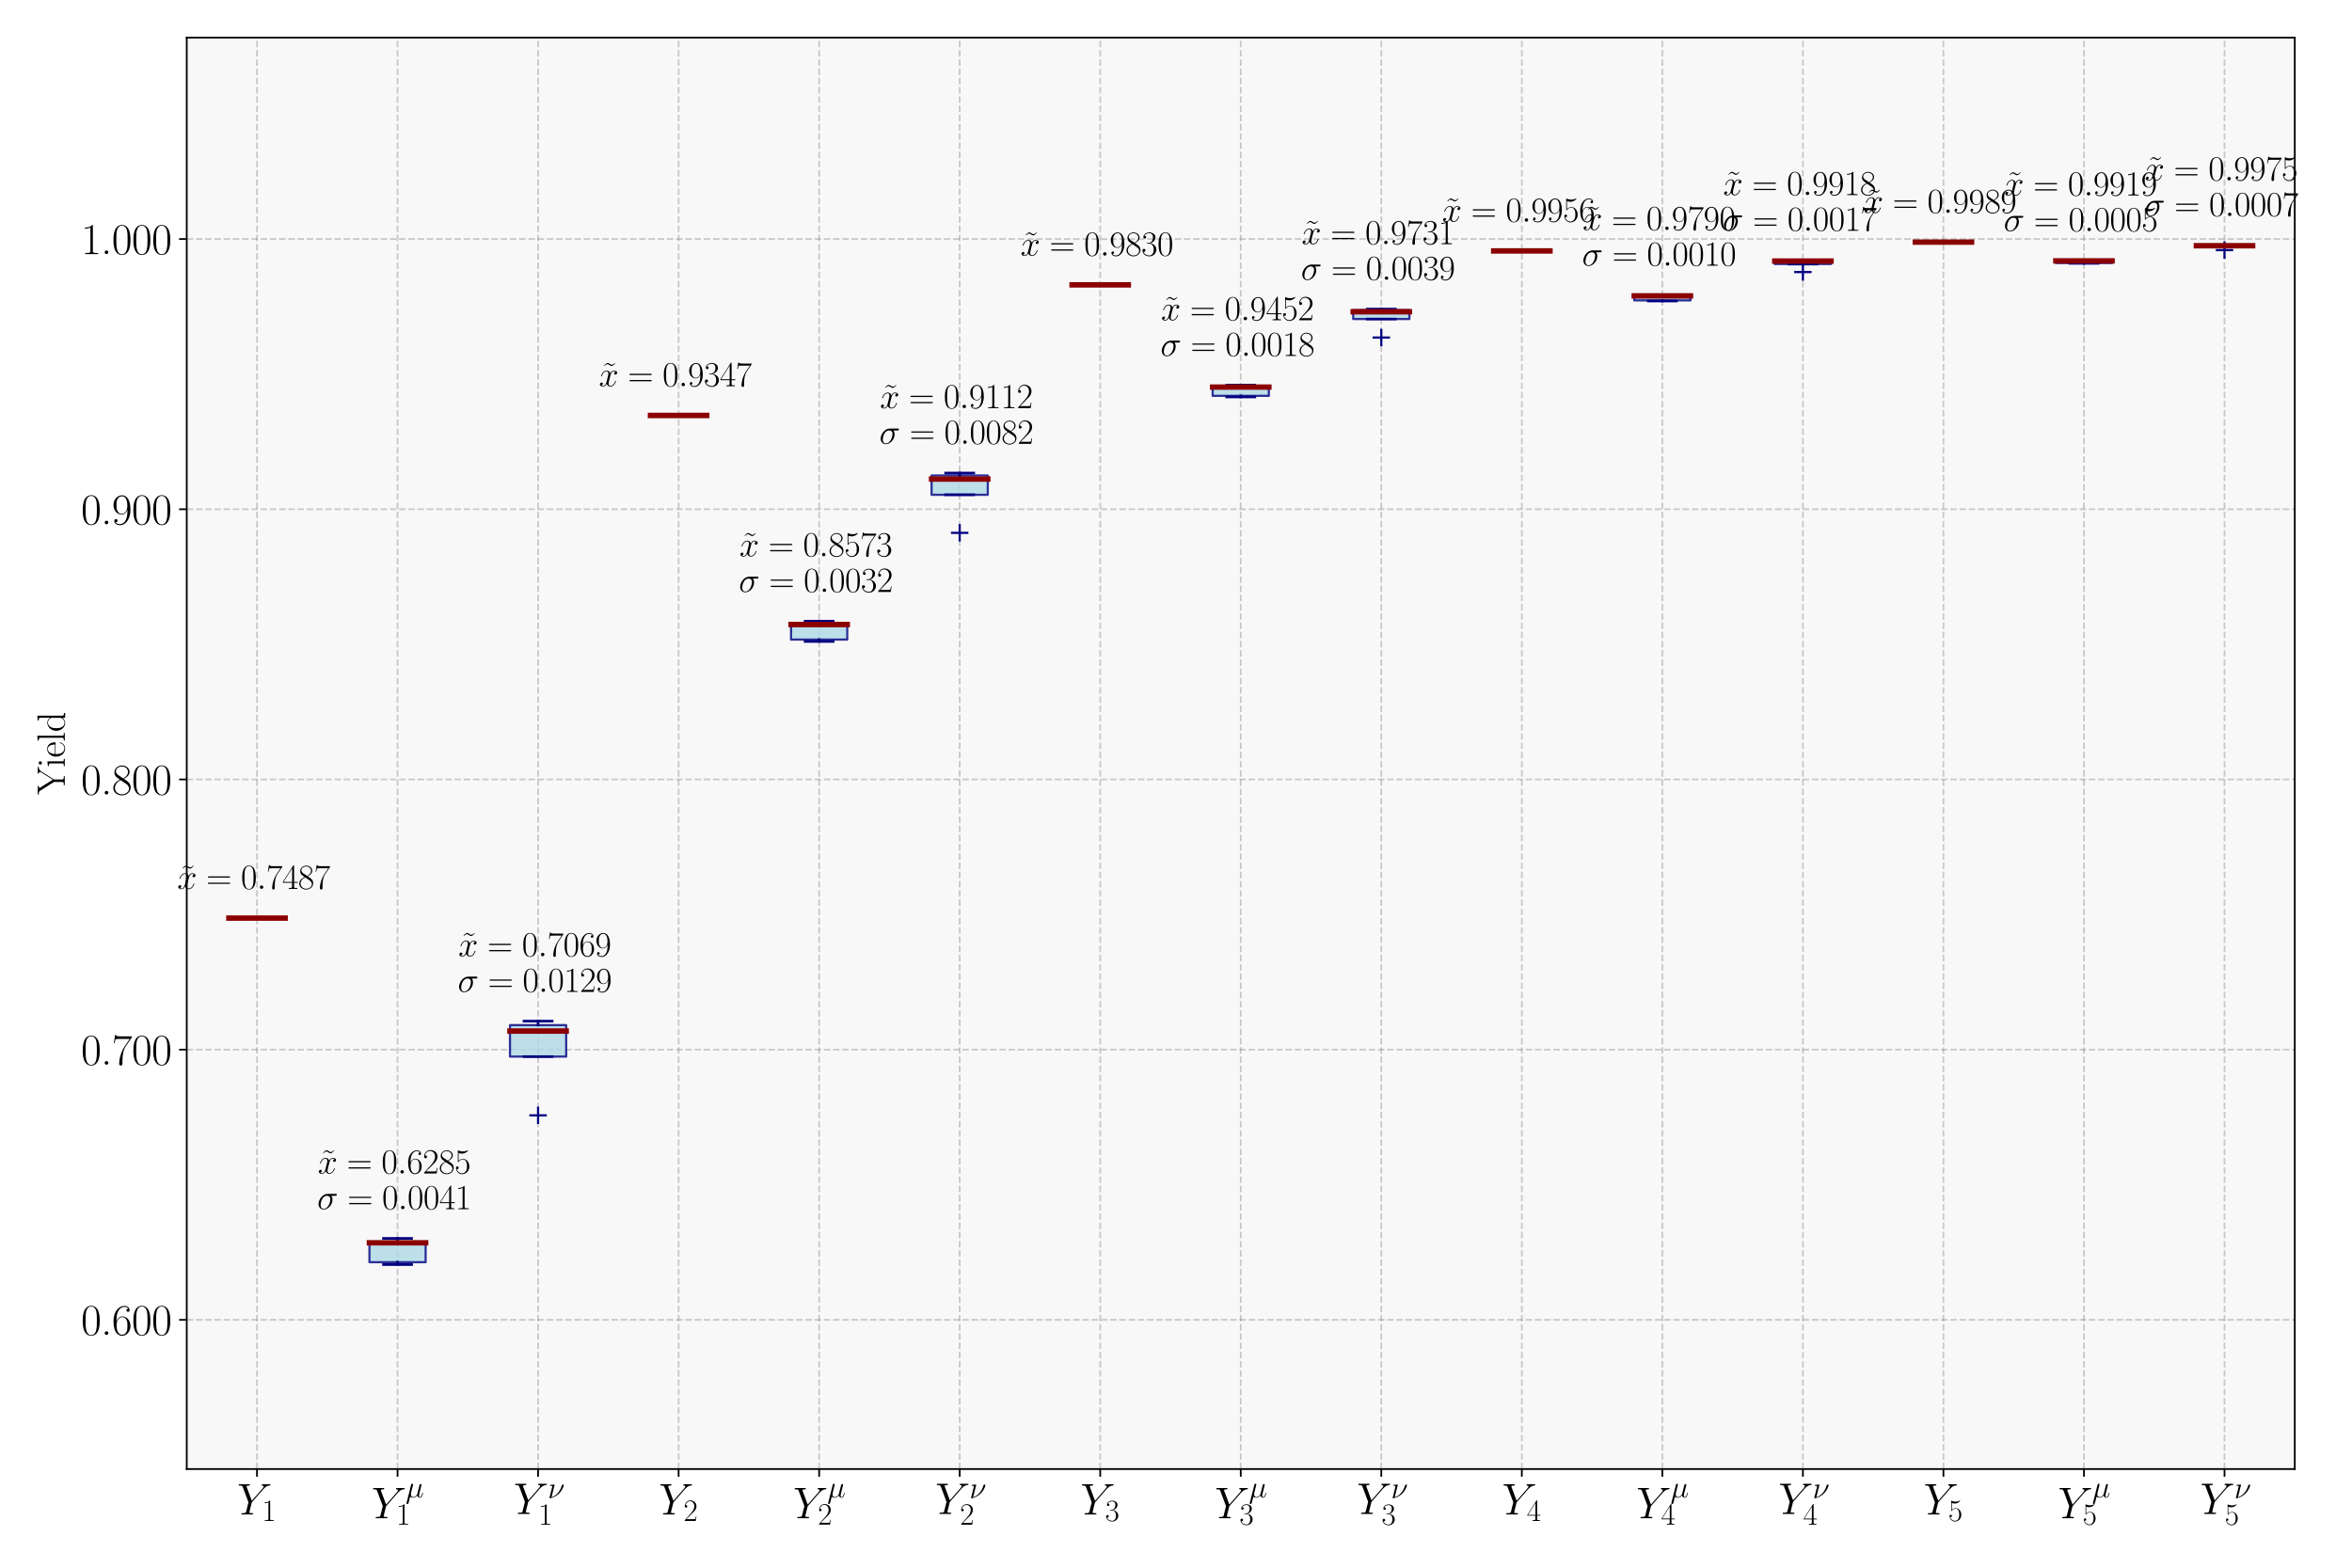 <?xml version="1.0" encoding="utf-8" standalone="no"?>
<!DOCTYPE svg PUBLIC "-//W3C//DTD SVG 1.1//EN"
  "http://www.w3.org/Graphics/SVG/1.1/DTD/svg11.dtd">
<svg xmlns:xlink="http://www.w3.org/1999/xlink" width="1080pt" height="720pt" viewBox="0 0 1080 720" xmlns="http://www.w3.org/2000/svg" version="1.1">
 <defs>
  <style type="text/css">*{stroke-linejoin: round; stroke-linecap: butt}</style>
 </defs>
 <g id="figure_1">
  <g id="patch_1">
   <path d="M 0 720 
L 1080 720 
L 1080 0 
L 0 0 
z
" style="fill: #ffffff"/>
  </g>
  <g id="axes_1">
   <g id="patch_2">
    <path d="M 85.748 674.708 
L 1053.723 674.708 
L 1053.723 17.28 
L 85.748 17.28 
z
" style="fill: #f8f8f8"/>
   </g>
   <g id="matplotlib.axis_1">
    <g id="xtick_1">
     <g id="line2d_1">
      <path d="M 118.014 674.708 
L 118.014 17.28 
" clip-path="url(#p496b11031a)" style="fill: none; stroke-dasharray: 2.96,1.28; stroke-dashoffset: 0; stroke: #808080; stroke-opacity: 0.4; stroke-width: 0.8"/>
     </g>
     <g id="line2d_2">
      <defs>
       <path id="mf0dad6e579" d="M 0 0 
L 0 3.5 
" style="stroke: #000000; stroke-width: 0.8"/>
      </defs>
      <g>
       <use xlink:href="#mf0dad6e579" x="118.014" y="674.708" style="stroke: #000000; stroke-width: 0.8"/>
      </g>
     </g>
     <g id="text_1">
      <!-- $Y_{1}$ -->
      <g transform="translate(108.94 695.545) scale(0.2 -0.2)">
       <defs>
        <path id="CMMI12-59" d="M 3763 3645 
L 3910 3791 
C 4192 4078 4429 4149 4653 4167 
C 4723 4173 4781 4179 4781 4288 
C 4781 4352 4717 4352 4704 4352 
C 4627 4352 4544 4352 4467 4352 
L 4205 4352 
C 4019 4352 3821 4352 3642 4352 
C 3597 4352 3526 4352 3526 4226 
C 3526 4166 3590 4160 3610 4160 
C 3802 4160 3802 4064 3802 4026 
C 3802 3956 3750 3860 3622 3713 
L 2099 1969 
L 1376 3911 
C 1338 4000 1338 4013 1338 4026 
C 1338 4160 1600 4160 1677 4160 
C 1754 4160 1824 4160 1824 4279 
C 1824 4352 1766 4352 1728 4352 
C 1619 4352 1491 4352 1382 4352 
L 672 4352 
C 557 4352 435 4352 326 4352 
C 282 4352 211 4352 211 4226 
C 211 4160 269 4160 365 4160 
C 678 4160 736 4102 794 3956 
L 1587 1835 
C 1594 1816 1613 1745 1613 1726 
C 1613 1707 1299 452 1280 388 
C 1229 217 1165 185 755 185 
C 646 185 595 185 595 64 
C 595 0 666 0 685 0 
C 800 0 934 0 1056 0 
L 1811 0 
C 1926 0 2061 0 2176 0 
C 2221 0 2298 0 2298 115 
C 2298 185 2253 185 2144 185 
C 1747 185 1747 230 1747 300 
C 1747 345 1798 548 1830 676 
L 2061 1594 
C 2099 1727 2099 1739 2157 1803 
L 3763 3645 
z
" transform="scale(0.016)"/>
        <path id="CMR17-31" d="M 1702 4058 
C 1702 4192 1696 4192 1606 4192 
C 1357 3916 979 3827 621 3827 
C 602 3827 570 3827 563 3808 
C 557 3795 557 3782 557 3648 
C 755 3648 1088 3686 1344 3839 
L 1344 461 
C 1344 236 1331 160 781 160 
L 589 160 
L 589 0 
C 896 0 1216 0 1523 0 
C 1830 0 2150 0 2458 0 
L 2458 160 
L 2266 160 
C 1715 160 1702 230 1702 458 
L 1702 4058 
z
" transform="scale(0.016)"/>
       </defs>
       <use xlink:href="#CMMI12-59" transform="scale(0.996)"/>
       <use xlink:href="#CMR17-31" transform="translate(56.599 -14.944) scale(0.697)"/>
      </g>
     </g>
    </g>
    <g id="xtick_2">
     <g id="line2d_3">
      <path d="M 182.545 674.708 
L 182.545 17.28 
" clip-path="url(#p496b11031a)" style="fill: none; stroke-dasharray: 2.96,1.28; stroke-dashoffset: 0; stroke: #808080; stroke-opacity: 0.4; stroke-width: 0.8"/>
     </g>
     <g id="line2d_4">
      <g>
       <use xlink:href="#mf0dad6e579" x="182.545" y="674.708" style="stroke: #000000; stroke-width: 0.8"/>
      </g>
     </g>
     <g id="text_2">
      <!-- $Y_{1}^{\mu}$ -->
      <g transform="translate(170.609 697.289) scale(0.2 -0.2)">
       <defs>
        <path id="CMMI12-16" d="M 922 140 
C 1082 -6 1318 -64 1536 -64 
C 1946 -64 2227 208 2374 405 
C 2438 69 2707 -64 2931 -64 
C 3123 -64 3277 50 3392 277 
C 3494 493 3584 879 3584 903 
C 3584 935 3558 960 3520 960 
C 3462 960 3456 928 3430 834 
C 3334 461 3213 64 2950 64 
C 2765 64 2752 229 2752 358 
C 2752 504 2810 735 2854 926 
L 3034 1615 
C 3059 1737 3130 2023 3162 2139 
C 3200 2292 3270 2567 3270 2592 
C 3270 2688 3194 2752 3098 2752 
C 3040 2752 2906 2726 2854 2535 
L 2406 760 
C 2374 632 2374 619 2291 517 
C 2214 409 1965 64 1562 64 
C 1203 64 1088 326 1088 625 
C 1088 811 1146 1034 1171 1143 
L 1459 2293 
C 1491 2414 1542 2618 1542 2657 
C 1542 2759 1459 2816 1376 2816 
C 1318 2816 1178 2797 1126 2592 
L 198 -1107 
C 192 -1139 179 -1177 179 -1216 
C 179 -1312 256 -1376 352 -1376 
C 538 -1376 576 -1228 621 -1050 
L 922 140 
z
" transform="scale(0.016)"/>
       </defs>
       <use xlink:href="#CMMI12-59" transform="scale(0.996)"/>
       <use xlink:href="#CMMI12-16" transform="translate(78.276 47.876) scale(0.697)"/>
       <use xlink:href="#CMR17-31" transform="translate(56.599 -14.604) scale(0.697)"/>
      </g>
     </g>
    </g>
    <g id="xtick_3">
     <g id="line2d_5">
      <path d="M 247.077 674.708 
L 247.077 17.28 
" clip-path="url(#p496b11031a)" style="fill: none; stroke-dasharray: 2.96,1.28; stroke-dashoffset: 0; stroke: #808080; stroke-opacity: 0.4; stroke-width: 0.8"/>
     </g>
     <g id="line2d_6">
      <g>
       <use xlink:href="#mf0dad6e579" x="247.077" y="674.708" style="stroke: #000000; stroke-width: 0.8"/>
      </g>
     </g>
     <g id="text_3">
      <!-- $Y_{1}^{\nu}$ -->
      <g transform="translate(235.876 695.324) scale(0.2 -0.2)">
       <defs>
        <path id="CMMI12-17" d="M 1408 2753 
C 1408 2778 1389 2816 1338 2816 
C 1293 2816 691 2751 595 2751 
C 525 2744 461 2738 461 2623 
C 461 2560 512 2560 602 2560 
C 902 2560 922 2515 922 2445 
C 922 2419 909 2343 902 2318 
L 339 64 
C 339 38 358 0 403 0 
L 538 0 
C 627 0 1600 230 2349 996 
C 3174 1846 3290 2632 3290 2657 
C 3290 2759 3206 2816 3123 2816 
C 2938 2816 2893 2644 2880 2599 
C 2502 1264 1626 473 774 192 
L 1408 2753 
z
" transform="scale(0.016)"/>
       </defs>
       <use xlink:href="#CMMI12-59" transform="scale(0.996)"/>
       <use xlink:href="#CMMI12-17" transform="translate(78.276 36.154) scale(0.697)"/>
       <use xlink:href="#CMR17-31" transform="translate(56.599 -24.629) scale(0.697)"/>
      </g>
     </g>
    </g>
    <g id="xtick_4">
     <g id="line2d_7">
      <path d="M 311.609 674.708 
L 311.609 17.28 
" clip-path="url(#p496b11031a)" style="fill: none; stroke-dasharray: 2.96,1.28; stroke-dashoffset: 0; stroke: #808080; stroke-opacity: 0.4; stroke-width: 0.8"/>
     </g>
     <g id="line2d_8">
      <g>
       <use xlink:href="#mf0dad6e579" x="311.609" y="674.708" style="stroke: #000000; stroke-width: 0.8"/>
      </g>
     </g>
     <g id="text_4">
      <!-- $Y_{2}$ -->
      <g transform="translate(302.535 695.545) scale(0.2 -0.2)">
       <defs>
        <path id="CMR17-32" d="M 2669 989 
L 2554 989 
C 2490 536 2438 459 2413 420 
C 2381 369 1920 369 1830 369 
L 602 369 
C 832 619 1280 1072 1824 1597 
C 2214 1967 2669 2402 2669 3035 
C 2669 3790 2067 4224 1395 4224 
C 691 4224 262 3604 262 3030 
C 262 2780 448 2748 525 2748 
C 589 2748 781 2787 781 3010 
C 781 3207 614 3264 525 3264 
C 486 3264 448 3258 422 3245 
C 544 3790 915 4058 1306 4058 
C 1862 4058 2227 3617 2227 3035 
C 2227 2479 1901 2000 1536 1584 
L 262 146 
L 262 0 
L 2515 0 
L 2669 989 
z
" transform="scale(0.016)"/>
       </defs>
       <use xlink:href="#CMMI12-59" transform="scale(0.996)"/>
       <use xlink:href="#CMR17-32" transform="translate(56.599 -14.944) scale(0.697)"/>
      </g>
     </g>
    </g>
    <g id="xtick_5">
     <g id="line2d_9">
      <path d="M 376.14 674.708 
L 376.14 17.28 
" clip-path="url(#p496b11031a)" style="fill: none; stroke-dasharray: 2.96,1.28; stroke-dashoffset: 0; stroke: #808080; stroke-opacity: 0.4; stroke-width: 0.8"/>
     </g>
     <g id="line2d_10">
      <g>
       <use xlink:href="#mf0dad6e579" x="376.14" y="674.708" style="stroke: #000000; stroke-width: 0.8"/>
      </g>
     </g>
     <g id="text_5">
      <!-- $Y_{2}^{\mu}$ -->
      <g transform="translate(364.204 697.289) scale(0.2 -0.2)">
       <use xlink:href="#CMMI12-59" transform="scale(0.996)"/>
       <use xlink:href="#CMMI12-16" transform="translate(78.276 47.876) scale(0.697)"/>
       <use xlink:href="#CMR17-32" transform="translate(56.599 -14.604) scale(0.697)"/>
      </g>
     </g>
    </g>
    <g id="xtick_6">
     <g id="line2d_11">
      <path d="M 440.672 674.708 
L 440.672 17.28 
" clip-path="url(#p496b11031a)" style="fill: none; stroke-dasharray: 2.96,1.28; stroke-dashoffset: 0; stroke: #808080; stroke-opacity: 0.4; stroke-width: 0.8"/>
     </g>
     <g id="line2d_12">
      <g>
       <use xlink:href="#mf0dad6e579" x="440.672" y="674.708" style="stroke: #000000; stroke-width: 0.8"/>
      </g>
     </g>
     <g id="text_6">
      <!-- $Y_{2}^{\nu}$ -->
      <g transform="translate(429.471 695.324) scale(0.2 -0.2)">
       <use xlink:href="#CMMI12-59" transform="scale(0.996)"/>
       <use xlink:href="#CMMI12-17" transform="translate(78.276 36.154) scale(0.697)"/>
       <use xlink:href="#CMR17-32" transform="translate(56.599 -24.629) scale(0.697)"/>
      </g>
     </g>
    </g>
    <g id="xtick_7">
     <g id="line2d_13">
      <path d="M 505.204 674.708 
L 505.204 17.28 
" clip-path="url(#p496b11031a)" style="fill: none; stroke-dasharray: 2.96,1.28; stroke-dashoffset: 0; stroke: #808080; stroke-opacity: 0.4; stroke-width: 0.8"/>
     </g>
     <g id="line2d_14">
      <g>
       <use xlink:href="#mf0dad6e579" x="505.204" y="674.708" style="stroke: #000000; stroke-width: 0.8"/>
      </g>
     </g>
     <g id="text_7">
      <!-- $Y_{3}$ -->
      <g transform="translate(496.13 695.545) scale(0.2 -0.2)">
       <defs>
        <path id="CMR17-33" d="M 1414 2157 
C 1984 2157 2234 1662 2234 1090 
C 2234 320 1824 25 1453 25 
C 1114 25 563 194 390 693 
C 422 680 454 680 486 680 
C 640 680 755 782 755 948 
C 755 1133 614 1216 486 1216 
C 378 1216 211 1165 211 926 
C 211 335 787 -128 1466 -128 
C 2176 -128 2720 430 2720 1085 
C 2720 1707 2208 2157 1600 2227 
C 2086 2328 2554 2756 2554 3329 
C 2554 3820 2048 4179 1472 4179 
C 890 4179 378 3829 378 3329 
C 378 3110 544 3072 627 3072 
C 762 3072 877 3155 877 3321 
C 877 3486 762 3569 627 3569 
C 602 3569 570 3569 544 3557 
C 730 3959 1235 4032 1459 4032 
C 1683 4032 2106 3925 2106 3320 
C 2106 3143 2080 2828 1862 2550 
C 1670 2304 1453 2304 1242 2284 
C 1210 2284 1062 2269 1037 2269 
C 992 2263 966 2257 966 2208 
C 966 2163 973 2157 1101 2157 
L 1414 2157 
z
" transform="scale(0.016)"/>
       </defs>
       <use xlink:href="#CMMI12-59" transform="scale(0.996)"/>
       <use xlink:href="#CMR17-33" transform="translate(56.599 -14.944) scale(0.697)"/>
      </g>
     </g>
    </g>
    <g id="xtick_8">
     <g id="line2d_15">
      <path d="M 569.736 674.708 
L 569.736 17.28 
" clip-path="url(#p496b11031a)" style="fill: none; stroke-dasharray: 2.96,1.28; stroke-dashoffset: 0; stroke: #808080; stroke-opacity: 0.4; stroke-width: 0.8"/>
     </g>
     <g id="line2d_16">
      <g>
       <use xlink:href="#mf0dad6e579" x="569.736" y="674.708" style="stroke: #000000; stroke-width: 0.8"/>
      </g>
     </g>
     <g id="text_8">
      <!-- $Y_{3}^{\mu}$ -->
      <g transform="translate(557.799 697.289) scale(0.2 -0.2)">
       <use xlink:href="#CMMI12-59" transform="scale(0.996)"/>
       <use xlink:href="#CMMI12-16" transform="translate(78.276 47.876) scale(0.697)"/>
       <use xlink:href="#CMR17-33" transform="translate(56.599 -14.604) scale(0.697)"/>
      </g>
     </g>
    </g>
    <g id="xtick_9">
     <g id="line2d_17">
      <path d="M 634.267 674.708 
L 634.267 17.28 
" clip-path="url(#p496b11031a)" style="fill: none; stroke-dasharray: 2.96,1.28; stroke-dashoffset: 0; stroke: #808080; stroke-opacity: 0.4; stroke-width: 0.8"/>
     </g>
     <g id="line2d_18">
      <g>
       <use xlink:href="#mf0dad6e579" x="634.267" y="674.708" style="stroke: #000000; stroke-width: 0.8"/>
      </g>
     </g>
     <g id="text_9">
      <!-- $Y_{3}^{\nu}$ -->
      <g transform="translate(623.066 695.324) scale(0.2 -0.2)">
       <use xlink:href="#CMMI12-59" transform="scale(0.996)"/>
       <use xlink:href="#CMMI12-17" transform="translate(78.276 36.154) scale(0.697)"/>
       <use xlink:href="#CMR17-33" transform="translate(56.599 -24.629) scale(0.697)"/>
      </g>
     </g>
    </g>
    <g id="xtick_10">
     <g id="line2d_19">
      <path d="M 698.799 674.708 
L 698.799 17.28 
" clip-path="url(#p496b11031a)" style="fill: none; stroke-dasharray: 2.96,1.28; stroke-dashoffset: 0; stroke: #808080; stroke-opacity: 0.4; stroke-width: 0.8"/>
     </g>
     <g id="line2d_20">
      <g>
       <use xlink:href="#mf0dad6e579" x="698.799" y="674.708" style="stroke: #000000; stroke-width: 0.8"/>
      </g>
     </g>
     <g id="text_10">
      <!-- $Y_{4}$ -->
      <g transform="translate(689.725 695.545) scale(0.2 -0.2)">
       <defs>
        <path id="CMR17-34" d="M 2150 4122 
C 2150 4256 2144 4256 2029 4256 
L 128 1254 
L 128 1088 
L 1779 1088 
L 1779 457 
C 1779 224 1766 160 1318 160 
L 1197 160 
L 1197 0 
C 1402 0 1747 0 1965 0 
C 2182 0 2528 0 2733 0 
L 2733 160 
L 2611 160 
C 2163 160 2150 224 2150 457 
L 2150 1088 
L 2803 1088 
L 2803 1254 
L 2150 1254 
L 2150 4122 
z
M 1798 3703 
L 1798 1254 
L 256 1254 
L 1798 3703 
z
" transform="scale(0.016)"/>
       </defs>
       <use xlink:href="#CMMI12-59" transform="scale(0.996)"/>
       <use xlink:href="#CMR17-34" transform="translate(56.599 -14.944) scale(0.697)"/>
      </g>
     </g>
    </g>
    <g id="xtick_11">
     <g id="line2d_21">
      <path d="M 763.331 674.708 
L 763.331 17.28 
" clip-path="url(#p496b11031a)" style="fill: none; stroke-dasharray: 2.96,1.28; stroke-dashoffset: 0; stroke: #808080; stroke-opacity: 0.4; stroke-width: 0.8"/>
     </g>
     <g id="line2d_22">
      <g>
       <use xlink:href="#mf0dad6e579" x="763.331" y="674.708" style="stroke: #000000; stroke-width: 0.8"/>
      </g>
     </g>
     <g id="text_11">
      <!-- $Y_{4}^{\mu}$ -->
      <g transform="translate(751.395 697.289) scale(0.2 -0.2)">
       <use xlink:href="#CMMI12-59" transform="scale(0.996)"/>
       <use xlink:href="#CMMI12-16" transform="translate(78.276 47.876) scale(0.697)"/>
       <use xlink:href="#CMR17-34" transform="translate(56.599 -14.604) scale(0.697)"/>
      </g>
     </g>
    </g>
    <g id="xtick_12">
     <g id="line2d_23">
      <path d="M 827.862 674.708 
L 827.862 17.28 
" clip-path="url(#p496b11031a)" style="fill: none; stroke-dasharray: 2.96,1.28; stroke-dashoffset: 0; stroke: #808080; stroke-opacity: 0.4; stroke-width: 0.8"/>
     </g>
     <g id="line2d_24">
      <g>
       <use xlink:href="#mf0dad6e579" x="827.862" y="674.708" style="stroke: #000000; stroke-width: 0.8"/>
      </g>
     </g>
     <g id="text_12">
      <!-- $Y_{4}^{\nu}$ -->
      <g transform="translate(816.661 695.324) scale(0.2 -0.2)">
       <use xlink:href="#CMMI12-59" transform="scale(0.996)"/>
       <use xlink:href="#CMMI12-17" transform="translate(78.276 36.154) scale(0.697)"/>
       <use xlink:href="#CMR17-34" transform="translate(56.599 -24.629) scale(0.697)"/>
      </g>
     </g>
    </g>
    <g id="xtick_13">
     <g id="line2d_25">
      <path d="M 892.394 674.708 
L 892.394 17.28 
" clip-path="url(#p496b11031a)" style="fill: none; stroke-dasharray: 2.96,1.28; stroke-dashoffset: 0; stroke: #808080; stroke-opacity: 0.4; stroke-width: 0.8"/>
     </g>
     <g id="line2d_26">
      <g>
       <use xlink:href="#mf0dad6e579" x="892.394" y="674.708" style="stroke: #000000; stroke-width: 0.8"/>
      </g>
     </g>
     <g id="text_13">
      <!-- $Y_{5}$ -->
      <g transform="translate(883.32 695.545) scale(0.2 -0.2)">
       <defs>
        <path id="CMR17-35" d="M 730 3692 
C 794 3666 1056 3584 1325 3584 
C 1920 3584 2246 3911 2432 4100 
C 2432 4157 2432 4192 2394 4192 
C 2387 4192 2374 4192 2323 4163 
C 2099 4058 1837 3973 1517 3973 
C 1325 3973 1037 3999 723 4139 
C 653 4171 640 4171 634 4171 
C 602 4171 595 4164 595 4037 
L 595 2203 
C 595 2089 595 2057 659 2057 
C 691 2057 704 2070 736 2114 
C 941 2401 1222 2522 1542 2522 
C 1766 2522 2246 2382 2246 1289 
C 2246 1085 2246 715 2054 421 
C 1894 159 1645 25 1370 25 
C 947 25 518 320 403 814 
C 429 807 480 795 506 795 
C 589 795 749 840 749 1038 
C 749 1210 627 1280 506 1280 
C 358 1280 262 1190 262 1011 
C 262 454 704 -128 1382 -128 
C 2042 -128 2669 440 2669 1264 
C 2669 2030 2170 2624 1549 2624 
C 1222 2624 947 2503 730 2274 
L 730 3692 
z
" transform="scale(0.016)"/>
       </defs>
       <use xlink:href="#CMMI12-59" transform="scale(0.996)"/>
       <use xlink:href="#CMR17-35" transform="translate(56.599 -14.944) scale(0.697)"/>
      </g>
     </g>
    </g>
    <g id="xtick_14">
     <g id="line2d_27">
      <path d="M 956.926 674.708 
L 956.926 17.28 
" clip-path="url(#p496b11031a)" style="fill: none; stroke-dasharray: 2.96,1.28; stroke-dashoffset: 0; stroke: #808080; stroke-opacity: 0.4; stroke-width: 0.8"/>
     </g>
     <g id="line2d_28">
      <g>
       <use xlink:href="#mf0dad6e579" x="956.926" y="674.708" style="stroke: #000000; stroke-width: 0.8"/>
      </g>
     </g>
     <g id="text_14">
      <!-- $Y_{5}^{\mu}$ -->
      <g transform="translate(944.99 697.289) scale(0.2 -0.2)">
       <use xlink:href="#CMMI12-59" transform="scale(0.996)"/>
       <use xlink:href="#CMMI12-16" transform="translate(78.276 47.876) scale(0.697)"/>
       <use xlink:href="#CMR17-35" transform="translate(56.599 -14.604) scale(0.697)"/>
      </g>
     </g>
    </g>
    <g id="xtick_15">
     <g id="line2d_29">
      <path d="M 1021.457 674.708 
L 1021.457 17.28 
" clip-path="url(#p496b11031a)" style="fill: none; stroke-dasharray: 2.96,1.28; stroke-dashoffset: 0; stroke: #808080; stroke-opacity: 0.4; stroke-width: 0.8"/>
     </g>
     <g id="line2d_30">
      <g>
       <use xlink:href="#mf0dad6e579" x="1021.457" y="674.708" style="stroke: #000000; stroke-width: 0.8"/>
      </g>
     </g>
     <g id="text_15">
      <!-- $Y_{5}^{\nu}$ -->
      <g transform="translate(1010.256 695.324) scale(0.2 -0.2)">
       <use xlink:href="#CMMI12-59" transform="scale(0.996)"/>
       <use xlink:href="#CMMI12-17" transform="translate(78.276 36.154) scale(0.697)"/>
       <use xlink:href="#CMR17-35" transform="translate(56.599 -24.629) scale(0.697)"/>
      </g>
     </g>
    </g>
   </g>
   <g id="matplotlib.axis_2">
    <g id="ytick_1">
     <g id="line2d_31">
      <path d="M 85.748 606.166 
L 1053.723 606.166 
" clip-path="url(#p496b11031a)" style="fill: none; stroke-dasharray: 2.96,1.28; stroke-dashoffset: 0; stroke: #808080; stroke-opacity: 0.4; stroke-width: 0.8"/>
     </g>
     <g id="line2d_32">
      <defs>
       <path id="m7774544783" d="M 0 0 
L -3.5 0 
" style="stroke: #000000; stroke-width: 0.8"/>
      </defs>
      <g>
       <use xlink:href="#m7774544783" x="85.748" y="606.166" style="stroke: #000000; stroke-width: 0.8"/>
      </g>
     </g>
     <g id="text_16">
      <!-- 0.600 -->
      <g transform="translate(37.221 613.085) scale(0.2 -0.2)">
       <defs>
        <path id="CMR17-30" d="M 2688 2025 
C 2688 2416 2682 3080 2413 3591 
C 2176 4039 1798 4198 1466 4198 
C 1158 4198 768 4058 525 3597 
C 269 3118 243 2524 243 2025 
C 243 1661 250 1106 448 619 
C 723 -39 1216 -128 1466 -128 
C 1760 -128 2208 -7 2470 600 
C 2662 1042 2688 1559 2688 2025 
z
M 1466 -26 
C 1056 -26 813 325 723 812 
C 653 1188 653 1738 653 2096 
C 653 2588 653 2997 736 3387 
C 858 3929 1216 4096 1466 4096 
C 1728 4096 2067 3923 2189 3400 
C 2272 3036 2278 2607 2278 2096 
C 2278 1680 2278 1169 2202 792 
C 2067 95 1690 -26 1466 -26 
z
" transform="scale(0.016)"/>
        <path id="CMR17-2e" d="M 1062 261 
C 1062 420 934 522 800 522 
C 672 522 538 420 538 261 
C 538 102 666 0 800 0 
C 928 0 1062 102 1062 261 
z
" transform="scale(0.016)"/>
        <path id="CMR17-36" d="M 678 2176 
C 678 3690 1395 4032 1811 4032 
C 1946 4032 2272 4009 2400 3776 
C 2298 3776 2106 3776 2106 3553 
C 2106 3381 2246 3323 2336 3323 
C 2394 3323 2566 3348 2566 3560 
C 2566 3954 2246 4179 1805 4179 
C 1043 4179 243 3390 243 1984 
C 243 253 966 -128 1478 -128 
C 2099 -128 2688 427 2688 1283 
C 2688 2081 2170 2662 1517 2662 
C 1126 2662 838 2407 678 1960 
L 678 2176 
z
M 1478 25 
C 691 25 691 1200 691 1436 
C 691 1896 909 2560 1504 2560 
C 1613 2560 1926 2560 2138 2120 
C 2253 1870 2253 1609 2253 1289 
C 2253 944 2253 690 2118 434 
C 1978 171 1773 25 1478 25 
z
" transform="scale(0.016)"/>
       </defs>
       <use xlink:href="#CMR17-30" transform="scale(0.996)"/>
       <use xlink:href="#CMR17-2e" transform="translate(45.69 0) scale(0.996)"/>
       <use xlink:href="#CMR17-36" transform="translate(70.562 0) scale(0.996)"/>
       <use xlink:href="#CMR17-30" transform="translate(116.252 0) scale(0.996)"/>
       <use xlink:href="#CMR17-30" transform="translate(161.942 0) scale(0.996)"/>
      </g>
     </g>
    </g>
    <g id="ytick_2">
     <g id="line2d_33">
      <path d="M 85.748 482.069 
L 1053.723 482.069 
" clip-path="url(#p496b11031a)" style="fill: none; stroke-dasharray: 2.96,1.28; stroke-dashoffset: 0; stroke: #808080; stroke-opacity: 0.4; stroke-width: 0.8"/>
     </g>
     <g id="line2d_34">
      <g>
       <use xlink:href="#m7774544783" x="85.748" y="482.069" style="stroke: #000000; stroke-width: 0.8"/>
      </g>
     </g>
     <g id="text_17">
      <!-- 0.700 -->
      <g transform="translate(37.221 488.987) scale(0.2 -0.2)">
       <defs>
        <path id="CMR17-37" d="M 2886 3941 
L 2886 4081 
L 1382 4081 
C 634 4081 621 4165 595 4288 
L 480 4288 
L 294 3094 
L 410 3094 
C 429 3215 474 3540 550 3661 
C 589 3712 1062 3712 1171 3712 
L 2579 3712 
L 1869 2661 
C 1395 1954 1069 999 1069 165 
C 1069 89 1069 -128 1299 -128 
C 1530 -128 1530 89 1530 171 
L 1530 465 
C 1530 1508 1709 2196 2003 2636 
L 2886 3941 
z
" transform="scale(0.016)"/>
       </defs>
       <use xlink:href="#CMR17-30" transform="scale(0.996)"/>
       <use xlink:href="#CMR17-2e" transform="translate(45.69 0) scale(0.996)"/>
       <use xlink:href="#CMR17-37" transform="translate(70.562 0) scale(0.996)"/>
       <use xlink:href="#CMR17-30" transform="translate(116.252 0) scale(0.996)"/>
       <use xlink:href="#CMR17-30" transform="translate(161.942 0) scale(0.996)"/>
      </g>
     </g>
    </g>
    <g id="ytick_3">
     <g id="line2d_35">
      <path d="M 85.748 357.972 
L 1053.723 357.972 
" clip-path="url(#p496b11031a)" style="fill: none; stroke-dasharray: 2.96,1.28; stroke-dashoffset: 0; stroke: #808080; stroke-opacity: 0.4; stroke-width: 0.8"/>
     </g>
     <g id="line2d_36">
      <g>
       <use xlink:href="#m7774544783" x="85.748" y="357.972" style="stroke: #000000; stroke-width: 0.8"/>
      </g>
     </g>
     <g id="text_18">
      <!-- 0.800 -->
      <g transform="translate(37.221 364.89) scale(0.2 -0.2)">
       <defs>
        <path id="CMR17-38" d="M 1741 2264 
C 2144 2467 2554 2773 2554 3263 
C 2554 3841 1990 4179 1472 4179 
C 890 4179 378 3759 378 3180 
C 378 3021 416 2747 666 2505 
C 730 2442 998 2251 1171 2130 
C 883 1983 211 1634 211 934 
C 211 279 838 -128 1459 -128 
C 2144 -128 2720 362 2720 1010 
C 2720 1590 2330 1857 2074 2029 
L 1741 2264 
z
M 902 2822 
C 851 2854 595 3051 595 3351 
C 595 3739 998 4032 1459 4032 
C 1965 4032 2336 3676 2336 3262 
C 2336 2669 1670 2331 1638 2331 
C 1632 2331 1626 2331 1574 2370 
L 902 2822 
z
M 2080 1519 
C 2176 1449 2483 1240 2483 851 
C 2483 381 2010 25 1472 25 
C 890 25 448 438 448 940 
C 448 1443 838 1862 1280 2060 
L 2080 1519 
z
" transform="scale(0.016)"/>
       </defs>
       <use xlink:href="#CMR17-30" transform="scale(0.996)"/>
       <use xlink:href="#CMR17-2e" transform="translate(45.69 0) scale(0.996)"/>
       <use xlink:href="#CMR17-38" transform="translate(70.562 0) scale(0.996)"/>
       <use xlink:href="#CMR17-30" transform="translate(116.252 0) scale(0.996)"/>
       <use xlink:href="#CMR17-30" transform="translate(161.942 0) scale(0.996)"/>
      </g>
     </g>
    </g>
    <g id="ytick_4">
     <g id="line2d_37">
      <path d="M 85.748 233.874 
L 1053.723 233.874 
" clip-path="url(#p496b11031a)" style="fill: none; stroke-dasharray: 2.96,1.28; stroke-dashoffset: 0; stroke: #808080; stroke-opacity: 0.4; stroke-width: 0.8"/>
     </g>
     <g id="line2d_38">
      <g>
       <use xlink:href="#m7774544783" x="85.748" y="233.874" style="stroke: #000000; stroke-width: 0.8"/>
      </g>
     </g>
     <g id="text_19">
      <!-- 0.900 -->
      <g transform="translate(37.221 240.793) scale(0.2 -0.2)">
       <defs>
        <path id="CMR17-39" d="M 2253 1864 
C 2253 464 1670 31 1190 31 
C 1043 31 685 31 538 294 
C 704 268 826 357 826 518 
C 826 692 685 749 595 749 
C 538 749 365 723 365 506 
C 365 71 742 -128 1203 -128 
C 1939 -128 2688 674 2688 2073 
C 2688 3817 1971 4179 1485 4179 
C 851 4179 243 3628 243 2778 
C 243 1991 762 1408 1414 1408 
C 1952 1408 2189 1903 2253 2112 
L 2253 1864 
z
M 1427 1510 
C 1254 1510 1011 1542 813 1922 
C 678 2169 678 2461 678 2771 
C 678 3146 678 3405 858 3684 
C 947 3817 1114 4032 1485 4032 
C 2240 4032 2240 2885 2240 2632 
C 2240 2182 2035 1510 1427 1510 
z
" transform="scale(0.016)"/>
       </defs>
       <use xlink:href="#CMR17-30" transform="scale(0.996)"/>
       <use xlink:href="#CMR17-2e" transform="translate(45.69 0) scale(0.996)"/>
       <use xlink:href="#CMR17-39" transform="translate(70.562 0) scale(0.996)"/>
       <use xlink:href="#CMR17-30" transform="translate(116.252 0) scale(0.996)"/>
       <use xlink:href="#CMR17-30" transform="translate(161.942 0) scale(0.996)"/>
      </g>
     </g>
    </g>
    <g id="ytick_5">
     <g id="line2d_39">
      <path d="M 85.748 109.777 
L 1053.723 109.777 
" clip-path="url(#p496b11031a)" style="fill: none; stroke-dasharray: 2.96,1.28; stroke-dashoffset: 0; stroke: #808080; stroke-opacity: 0.4; stroke-width: 0.8"/>
     </g>
     <g id="line2d_40">
      <g>
       <use xlink:href="#m7774544783" x="85.748" y="109.777" style="stroke: #000000; stroke-width: 0.8"/>
      </g>
     </g>
     <g id="text_20">
      <!-- 1.000 -->
      <g transform="translate(37.221 116.695) scale(0.2 -0.2)">
       <use xlink:href="#CMR17-31" transform="scale(0.996)"/>
       <use xlink:href="#CMR17-2e" transform="translate(45.69 0) scale(0.996)"/>
       <use xlink:href="#CMR17-30" transform="translate(70.562 0) scale(0.996)"/>
       <use xlink:href="#CMR17-30" transform="translate(116.252 0) scale(0.996)"/>
       <use xlink:href="#CMR17-30" transform="translate(161.942 0) scale(0.996)"/>
      </g>
     </g>
    </g>
    <g id="text_21">
     <!-- $\text{Yield}$ -->
     <g transform="translate(29.733 364.912) rotate(-90) scale(0.18 -0.18)">
      <defs>
       <path id="CMR17-59" d="M 3706 3766 
C 3955 4160 4301 4160 4416 4160 
L 4416 4332 
C 4269 4319 4102 4319 3942 4319 
C 3782 4319 3526 4319 3373 4332 
L 3373 4160 
C 3533 4160 3616 4077 3616 3957 
C 3616 3881 3584 3830 3533 3747 
L 2381 1912 
L 1120 3912 
C 1075 3988 1069 3994 1069 4039 
C 1069 4160 1293 4160 1382 4160 
L 1382 4319 
C 1178 4319 864 4319 653 4319 
C 486 4319 166 4319 13 4332 
L 13 4160 
C 378 4160 480 4141 595 3958 
L 2010 1728 
L 2010 445 
C 2010 160 1939 160 1498 160 
L 1498 0 
C 1683 0 2016 0 2214 0 
C 2413 0 2752 0 2938 0 
L 2938 160 
C 2477 160 2419 160 2419 471 
L 2419 1728 
L 3706 3766 
z
" transform="scale(0.016)"/>
       <path id="CMR17-69" d="M 992 3909 
C 992 4049 877 4170 730 4170 
C 589 4170 467 4056 467 3909 
C 467 3769 582 3648 730 3648 
C 870 3648 992 3763 992 3909 
z
M 243 2706 
L 243 2541 
C 602 2541 653 2502 653 2197 
L 653 427 
C 653 184 627 153 218 153 
L 218 -13 
C 371 0 646 0 806 0 
C 960 0 1222 0 1370 -13 
L 1370 153 
C 992 153 979 191 979 420 
L 979 2776 
L 243 2706 
z
" transform="scale(0.016)"/>
       <path id="CMR17-65" d="M 2438 1472 
C 2464 1498 2464 1511 2464 1576 
C 2464 2238 2118 2816 1389 2816 
C 710 2816 173 2169 173 1383 
C 173 551 781 -64 1459 -64 
C 2176 -64 2458 607 2458 740 
C 2458 784 2419 784 2406 784 
C 2362 784 2355 771 2330 696 
C 2189 265 1837 51 1504 51 
C 1229 51 954 203 781 480 
C 582 803 582 1176 582 1472 
L 2438 1472 
z
M 589 1568 
C 634 2505 1126 2714 1382 2714 
C 1818 2714 2112 2297 2118 1568 
L 589 1568 
z
" transform="scale(0.016)"/>
       <path id="CMR17-6c" d="M 979 4396 
L 218 4326 
L 218 4160 
C 595 4160 653 4122 653 3817 
L 653 426 
C 653 184 627 153 218 153 
L 218 -13 
C 371 0 653 0 813 0 
C 979 0 1261 0 1414 -13 
L 1414 153 
C 1005 153 979 178 979 426 
L 979 4396 
z
" transform="scale(0.016)"/>
       <path id="CMR17-64" d="M 1869 4326 
L 1869 4160 
C 2246 4160 2304 4122 2304 3820 
L 2304 2345 
C 2278 2377 2016 2790 1498 2790 
C 845 2790 211 2208 211 1364 
C 211 525 806 -64 1434 -64 
C 1978 -64 2259 337 2291 380 
L 2291 -63 
L 3066 -63 
L 3066 128 
C 2688 128 2630 166 2630 473 
L 2630 4396 
L 1869 4326 
z
M 2291 755 
C 2291 563 2176 390 2029 262 
C 1811 70 1594 38 1472 38 
C 1286 38 621 134 621 1356 
C 621 2612 1363 2688 1530 2688 
C 1824 2688 2061 2522 2208 2291 
C 2291 2157 2291 2138 2291 2023 
L 2291 755 
z
" transform="scale(0.016)"/>
      </defs>
      <use xlink:href="#CMR17-59" transform="scale(0.996)"/>
      <use xlink:href="#CMR17-69" transform="translate(69.072 0) scale(0.996)"/>
      <use xlink:href="#CMR17-65" transform="translate(93.943 0) scale(0.996)"/>
      <use xlink:href="#CMR17-6c" transform="translate(134.429 0) scale(0.996)"/>
      <use xlink:href="#CMR17-64" transform="translate(159.3 0) scale(0.996)"/>
     </g>
    </g>
   </g>
   <g id="patch_3">
    <path d="M 105.107 421.662 
L 130.92 421.662 
L 130.92 421.662 
L 105.107 421.662 
L 105.107 421.662 
z
" clip-path="url(#p496b11031a)" style="fill: #add8e6; opacity: 0.8; stroke: #000080; stroke-linejoin: miter"/>
   </g>
   <g id="line2d_41">
    <path d="M 118.014 421.662 
L 118.014 421.662 
" clip-path="url(#p496b11031a)" style="fill: none; stroke: #000080; stroke-width: 1.2; stroke-linecap: square"/>
   </g>
   <g id="line2d_42">
    <path d="M 118.014 421.662 
L 118.014 421.662 
" clip-path="url(#p496b11031a)" style="fill: none; stroke: #000080; stroke-width: 1.2; stroke-linecap: square"/>
   </g>
   <g id="line2d_43">
    <path d="M 111.561 421.662 
L 124.467 421.662 
" clip-path="url(#p496b11031a)" style="fill: none; stroke: #000080; stroke-width: 1.2; stroke-linecap: square"/>
   </g>
   <g id="line2d_44">
    <path d="M 111.561 421.662 
L 124.467 421.662 
" clip-path="url(#p496b11031a)" style="fill: none; stroke: #000080; stroke-width: 1.2; stroke-linecap: square"/>
   </g>
   <g id="line2d_45"/>
   <g id="patch_4">
    <path d="M 169.639 579.691 
L 195.452 579.691 
L 195.452 570.523 
L 169.639 570.523 
L 169.639 579.691 
z
" clip-path="url(#p496b11031a)" style="fill: #add8e6; opacity: 0.8; stroke: #000080; stroke-linejoin: miter"/>
   </g>
   <g id="line2d_46">
    <path d="M 182.545 579.691 
L 182.545 580.79 
" clip-path="url(#p496b11031a)" style="fill: none; stroke: #000080; stroke-width: 1.2; stroke-linecap: square"/>
   </g>
   <g id="line2d_47">
    <path d="M 182.545 570.523 
L 182.545 568.779 
" clip-path="url(#p496b11031a)" style="fill: none; stroke: #000080; stroke-width: 1.2; stroke-linecap: square"/>
   </g>
   <g id="line2d_48">
    <path d="M 176.092 580.79 
L 188.999 580.79 
" clip-path="url(#p496b11031a)" style="fill: none; stroke: #000080; stroke-width: 1.2; stroke-linecap: square"/>
   </g>
   <g id="line2d_49">
    <path d="M 176.092 568.779 
L 188.999 568.779 
" clip-path="url(#p496b11031a)" style="fill: none; stroke: #000080; stroke-width: 1.2; stroke-linecap: square"/>
   </g>
   <g id="line2d_50"/>
   <g id="patch_5">
    <path d="M 234.171 485.266 
L 259.983 485.266 
L 259.983 470.804 
L 234.171 470.804 
L 234.171 485.266 
z
" clip-path="url(#p496b11031a)" style="fill: #add8e6; opacity: 0.8; stroke: #000080; stroke-linejoin: miter"/>
   </g>
   <g id="line2d_51">
    <path d="M 247.077 485.266 
L 247.077 485.266 
" clip-path="url(#p496b11031a)" style="fill: none; stroke: #000080; stroke-width: 1.2; stroke-linecap: square"/>
   </g>
   <g id="line2d_52">
    <path d="M 247.077 470.804 
L 247.077 468.987 
" clip-path="url(#p496b11031a)" style="fill: none; stroke: #000080; stroke-width: 1.2; stroke-linecap: square"/>
   </g>
   <g id="line2d_53">
    <path d="M 240.624 485.266 
L 253.53 485.266 
" clip-path="url(#p496b11031a)" style="fill: none; stroke: #000080; stroke-width: 1.2; stroke-linecap: square"/>
   </g>
   <g id="line2d_54">
    <path d="M 240.624 468.987 
L 253.53 468.987 
" clip-path="url(#p496b11031a)" style="fill: none; stroke: #000080; stroke-width: 1.2; stroke-linecap: square"/>
   </g>
   <g id="line2d_55">
    <defs>
     <path id="m25f018f28b" d="M -4 0 
L 4 0 
M 0 4 
L 0 -4 
" style="stroke: #000080"/>
    </defs>
    <g clip-path="url(#p496b11031a)">
     <use xlink:href="#m25f018f28b" x="247.077" y="512.243" style="fill-opacity: 0; stroke: #000080"/>
    </g>
   </g>
   <g id="patch_6">
    <path d="M 298.702 190.816 
L 324.515 190.816 
L 324.515 190.816 
L 298.702 190.816 
L 298.702 190.816 
z
" clip-path="url(#p496b11031a)" style="fill: #add8e6; opacity: 0.8; stroke: #000080; stroke-linejoin: miter"/>
   </g>
   <g id="line2d_56">
    <path d="M 311.609 190.816 
L 311.609 190.816 
" clip-path="url(#p496b11031a)" style="fill: none; stroke: #000080; stroke-width: 1.2; stroke-linecap: square"/>
   </g>
   <g id="line2d_57">
    <path d="M 311.609 190.816 
L 311.609 190.816 
" clip-path="url(#p496b11031a)" style="fill: none; stroke: #000080; stroke-width: 1.2; stroke-linecap: square"/>
   </g>
   <g id="line2d_58">
    <path d="M 305.156 190.816 
L 318.062 190.816 
" clip-path="url(#p496b11031a)" style="fill: none; stroke: #000080; stroke-width: 1.2; stroke-linecap: square"/>
   </g>
   <g id="line2d_59">
    <path d="M 305.156 190.816 
L 318.062 190.816 
" clip-path="url(#p496b11031a)" style="fill: none; stroke: #000080; stroke-width: 1.2; stroke-linecap: square"/>
   </g>
   <g id="line2d_60"/>
   <g id="patch_7">
    <path d="M 363.234 293.745 
L 389.047 293.745 
L 389.047 286.637 
L 363.234 286.637 
L 363.234 293.745 
z
" clip-path="url(#p496b11031a)" style="fill: #add8e6; opacity: 0.8; stroke: #000080; stroke-linejoin: miter"/>
   </g>
   <g id="line2d_61">
    <path d="M 376.14 293.745 
L 376.14 294.606 
" clip-path="url(#p496b11031a)" style="fill: none; stroke: #000080; stroke-width: 1.2; stroke-linecap: square"/>
   </g>
   <g id="line2d_62">
    <path d="M 376.14 286.637 
L 376.14 285.3 
" clip-path="url(#p496b11031a)" style="fill: none; stroke: #000080; stroke-width: 1.2; stroke-linecap: square"/>
   </g>
   <g id="line2d_63">
    <path d="M 369.687 294.606 
L 382.594 294.606 
" clip-path="url(#p496b11031a)" style="fill: none; stroke: #000080; stroke-width: 1.2; stroke-linecap: square"/>
   </g>
   <g id="line2d_64">
    <path d="M 369.687 285.3 
L 382.594 285.3 
" clip-path="url(#p496b11031a)" style="fill: none; stroke: #000080; stroke-width: 1.2; stroke-linecap: square"/>
   </g>
   <g id="line2d_65"/>
   <g id="patch_8">
    <path d="M 427.766 227.239 
L 453.578 227.239 
L 453.578 218.366 
L 427.766 218.366 
L 427.766 227.239 
z
" clip-path="url(#p496b11031a)" style="fill: #add8e6; opacity: 0.8; stroke: #000080; stroke-linejoin: miter"/>
   </g>
   <g id="line2d_66">
    <path d="M 440.672 227.239 
L 440.672 227.239 
" clip-path="url(#p496b11031a)" style="fill: none; stroke: #000080; stroke-width: 1.2; stroke-linecap: square"/>
   </g>
   <g id="line2d_67">
    <path d="M 440.672 218.366 
L 440.672 217.275 
" clip-path="url(#p496b11031a)" style="fill: none; stroke: #000080; stroke-width: 1.2; stroke-linecap: square"/>
   </g>
   <g id="line2d_68">
    <path d="M 434.219 227.239 
L 447.125 227.239 
" clip-path="url(#p496b11031a)" style="fill: none; stroke: #000080; stroke-width: 1.2; stroke-linecap: square"/>
   </g>
   <g id="line2d_69">
    <path d="M 434.219 217.275 
L 447.125 217.275 
" clip-path="url(#p496b11031a)" style="fill: none; stroke: #000080; stroke-width: 1.2; stroke-linecap: square"/>
   </g>
   <g id="line2d_70">
    <g clip-path="url(#p496b11031a)">
     <use xlink:href="#m25f018f28b" x="440.672" y="244.724" style="fill-opacity: 0; stroke: #000080"/>
    </g>
   </g>
   <g id="patch_9">
    <path d="M 492.297 130.834 
L 518.11 130.834 
L 518.11 130.834 
L 492.297 130.834 
L 492.297 130.834 
z
" clip-path="url(#p496b11031a)" style="fill: #add8e6; opacity: 0.8; stroke: #000080; stroke-linejoin: miter"/>
   </g>
   <g id="line2d_71">
    <path d="M 505.204 130.834 
L 505.204 130.834 
" clip-path="url(#p496b11031a)" style="fill: none; stroke: #000080; stroke-width: 1.2; stroke-linecap: square"/>
   </g>
   <g id="line2d_72">
    <path d="M 505.204 130.834 
L 505.204 130.834 
" clip-path="url(#p496b11031a)" style="fill: none; stroke: #000080; stroke-width: 1.2; stroke-linecap: square"/>
   </g>
   <g id="line2d_73">
    <path d="M 498.751 130.834 
L 511.657 130.834 
" clip-path="url(#p496b11031a)" style="fill: none; stroke: #000080; stroke-width: 1.2; stroke-linecap: square"/>
   </g>
   <g id="line2d_74">
    <path d="M 498.751 130.834 
L 511.657 130.834 
" clip-path="url(#p496b11031a)" style="fill: none; stroke: #000080; stroke-width: 1.2; stroke-linecap: square"/>
   </g>
   <g id="line2d_75"/>
   <g id="patch_10">
    <path d="M 556.829 181.799 
L 582.642 181.799 
L 582.642 177.665 
L 556.829 177.665 
L 556.829 181.799 
z
" clip-path="url(#p496b11031a)" style="fill: #add8e6; opacity: 0.8; stroke: #000080; stroke-linejoin: miter"/>
   </g>
   <g id="line2d_76">
    <path d="M 569.736 181.799 
L 569.736 182.305 
" clip-path="url(#p496b11031a)" style="fill: none; stroke: #000080; stroke-width: 1.2; stroke-linecap: square"/>
   </g>
   <g id="line2d_77">
    <path d="M 569.736 177.665 
L 569.736 176.897 
" clip-path="url(#p496b11031a)" style="fill: none; stroke: #000080; stroke-width: 1.2; stroke-linecap: square"/>
   </g>
   <g id="line2d_78">
    <path d="M 563.282 182.305 
L 576.189 182.305 
" clip-path="url(#p496b11031a)" style="fill: none; stroke: #000080; stroke-width: 1.2; stroke-linecap: square"/>
   </g>
   <g id="line2d_79">
    <path d="M 563.282 176.897 
L 576.189 176.897 
" clip-path="url(#p496b11031a)" style="fill: none; stroke: #000080; stroke-width: 1.2; stroke-linecap: square"/>
   </g>
   <g id="line2d_80"/>
   <g id="patch_11">
    <path d="M 621.361 146.522 
L 647.174 146.522 
L 647.174 142.438 
L 621.361 142.438 
L 621.361 146.522 
z
" clip-path="url(#p496b11031a)" style="fill: #add8e6; opacity: 0.8; stroke: #000080; stroke-linejoin: miter"/>
   </g>
   <g id="line2d_81">
    <path d="M 634.267 146.522 
L 634.267 146.522 
" clip-path="url(#p496b11031a)" style="fill: none; stroke: #000080; stroke-width: 1.2; stroke-linecap: square"/>
   </g>
   <g id="line2d_82">
    <path d="M 634.267 142.438 
L 634.267 141.947 
" clip-path="url(#p496b11031a)" style="fill: none; stroke: #000080; stroke-width: 1.2; stroke-linecap: square"/>
   </g>
   <g id="line2d_83">
    <path d="M 627.814 146.522 
L 640.72 146.522 
" clip-path="url(#p496b11031a)" style="fill: none; stroke: #000080; stroke-width: 1.2; stroke-linecap: square"/>
   </g>
   <g id="line2d_84">
    <path d="M 627.814 141.947 
L 640.72 141.947 
" clip-path="url(#p496b11031a)" style="fill: none; stroke: #000080; stroke-width: 1.2; stroke-linecap: square"/>
   </g>
   <g id="line2d_85">
    <g clip-path="url(#p496b11031a)">
     <use xlink:href="#m25f018f28b" x="634.267" y="155.024" style="fill-opacity: 0; stroke: #000080"/>
    </g>
   </g>
   <g id="patch_12">
    <path d="M 685.893 115.248 
L 711.705 115.248 
L 711.705 115.248 
L 685.893 115.248 
L 685.893 115.248 
z
" clip-path="url(#p496b11031a)" style="fill: #add8e6; opacity: 0.8; stroke: #000080; stroke-linejoin: miter"/>
   </g>
   <g id="line2d_86">
    <path d="M 698.799 115.248 
L 698.799 115.248 
" clip-path="url(#p496b11031a)" style="fill: none; stroke: #000080; stroke-width: 1.2; stroke-linecap: square"/>
   </g>
   <g id="line2d_87">
    <path d="M 698.799 115.248 
L 698.799 115.248 
" clip-path="url(#p496b11031a)" style="fill: none; stroke: #000080; stroke-width: 1.2; stroke-linecap: square"/>
   </g>
   <g id="line2d_88">
    <path d="M 692.346 115.248 
L 705.252 115.248 
" clip-path="url(#p496b11031a)" style="fill: none; stroke: #000080; stroke-width: 1.2; stroke-linecap: square"/>
   </g>
   <g id="line2d_89">
    <path d="M 692.346 115.248 
L 705.252 115.248 
" clip-path="url(#p496b11031a)" style="fill: none; stroke: #000080; stroke-width: 1.2; stroke-linecap: square"/>
   </g>
   <g id="line2d_90"/>
   <g id="patch_13">
    <path d="M 750.424 137.973 
L 776.237 137.973 
L 776.237 135.836 
L 750.424 135.836 
L 750.424 137.973 
z
" clip-path="url(#p496b11031a)" style="fill: #add8e6; opacity: 0.8; stroke: #000080; stroke-linejoin: miter"/>
   </g>
   <g id="line2d_91">
    <path d="M 763.331 137.973 
L 763.331 138.238 
" clip-path="url(#p496b11031a)" style="fill: none; stroke: #000080; stroke-width: 1.2; stroke-linecap: square"/>
   </g>
   <g id="line2d_92">
    <path d="M 763.331 135.836 
L 763.331 135.444 
" clip-path="url(#p496b11031a)" style="fill: none; stroke: #000080; stroke-width: 1.2; stroke-linecap: square"/>
   </g>
   <g id="line2d_93">
    <path d="M 756.877 138.238 
L 769.784 138.238 
" clip-path="url(#p496b11031a)" style="fill: none; stroke: #000080; stroke-width: 1.2; stroke-linecap: square"/>
   </g>
   <g id="line2d_94">
    <path d="M 756.877 135.444 
L 769.784 135.444 
" clip-path="url(#p496b11031a)" style="fill: none; stroke: #000080; stroke-width: 1.2; stroke-linecap: square"/>
   </g>
   <g id="line2d_95"/>
   <g id="patch_14">
    <path d="M 814.956 121.272 
L 840.769 121.272 
L 840.769 119.6 
L 814.956 119.6 
L 814.956 121.272 
z
" clip-path="url(#p496b11031a)" style="fill: #add8e6; opacity: 0.8; stroke: #000080; stroke-linejoin: miter"/>
   </g>
   <g id="line2d_96">
    <path d="M 827.862 121.272 
L 827.862 121.272 
" clip-path="url(#p496b11031a)" style="fill: none; stroke: #000080; stroke-width: 1.2; stroke-linecap: square"/>
   </g>
   <g id="line2d_97">
    <path d="M 827.862 119.6 
L 827.862 119.404 
" clip-path="url(#p496b11031a)" style="fill: none; stroke: #000080; stroke-width: 1.2; stroke-linecap: square"/>
   </g>
   <g id="line2d_98">
    <path d="M 821.409 121.272 
L 834.315 121.272 
" clip-path="url(#p496b11031a)" style="fill: none; stroke: #000080; stroke-width: 1.2; stroke-linecap: square"/>
   </g>
   <g id="line2d_99">
    <path d="M 821.409 119.404 
L 834.315 119.404 
" clip-path="url(#p496b11031a)" style="fill: none; stroke: #000080; stroke-width: 1.2; stroke-linecap: square"/>
   </g>
   <g id="line2d_100">
    <g clip-path="url(#p496b11031a)">
     <use xlink:href="#m25f018f28b" x="827.862" y="124.948" style="fill-opacity: 0; stroke: #000080"/>
    </g>
   </g>
   <g id="patch_15">
    <path d="M 879.488 111.198 
L 905.3 111.198 
L 905.3 111.198 
L 879.488 111.198 
L 879.488 111.198 
z
" clip-path="url(#p496b11031a)" style="fill: #add8e6; opacity: 0.8; stroke: #000080; stroke-linejoin: miter"/>
   </g>
   <g id="line2d_101">
    <path d="M 892.394 111.198 
L 892.394 111.198 
" clip-path="url(#p496b11031a)" style="fill: none; stroke: #000080; stroke-width: 1.2; stroke-linecap: square"/>
   </g>
   <g id="line2d_102">
    <path d="M 892.394 111.198 
L 892.394 111.198 
" clip-path="url(#p496b11031a)" style="fill: none; stroke: #000080; stroke-width: 1.2; stroke-linecap: square"/>
   </g>
   <g id="line2d_103">
    <path d="M 885.941 111.198 
L 898.847 111.198 
" clip-path="url(#p496b11031a)" style="fill: none; stroke: #000080; stroke-width: 1.2; stroke-linecap: square"/>
   </g>
   <g id="line2d_104">
    <path d="M 885.941 111.198 
L 898.847 111.198 
" clip-path="url(#p496b11031a)" style="fill: none; stroke: #000080; stroke-width: 1.2; stroke-linecap: square"/>
   </g>
   <g id="line2d_105"/>
   <g id="patch_16">
    <path d="M 944.019 120.815 
L 969.832 120.815 
L 969.832 119.78 
L 944.019 119.78 
L 944.019 120.815 
z
" clip-path="url(#p496b11031a)" style="fill: #add8e6; opacity: 0.8; stroke: #000080; stroke-linejoin: miter"/>
   </g>
   <g id="line2d_106">
    <path d="M 956.926 120.815 
L 956.926 120.945 
" clip-path="url(#p496b11031a)" style="fill: none; stroke: #000080; stroke-width: 1.2; stroke-linecap: square"/>
   </g>
   <g id="line2d_107">
    <path d="M 956.926 119.78 
L 956.926 119.592 
" clip-path="url(#p496b11031a)" style="fill: none; stroke: #000080; stroke-width: 1.2; stroke-linecap: square"/>
   </g>
   <g id="line2d_108">
    <path d="M 950.472 120.945 
L 963.379 120.945 
" clip-path="url(#p496b11031a)" style="fill: none; stroke: #000080; stroke-width: 1.2; stroke-linecap: square"/>
   </g>
   <g id="line2d_109">
    <path d="M 950.472 119.592 
L 963.379 119.592 
" clip-path="url(#p496b11031a)" style="fill: none; stroke: #000080; stroke-width: 1.2; stroke-linecap: square"/>
   </g>
   <g id="line2d_110"/>
   <g id="patch_17">
    <path d="M 1008.551 113.373 
L 1034.364 113.373 
L 1034.364 112.731 
L 1008.551 112.731 
L 1008.551 113.373 
z
" clip-path="url(#p496b11031a)" style="fill: #add8e6; opacity: 0.8; stroke: #000080; stroke-linejoin: miter"/>
   </g>
   <g id="line2d_111">
    <path d="M 1021.457 113.373 
L 1021.457 113.373 
" clip-path="url(#p496b11031a)" style="fill: none; stroke: #000080; stroke-width: 1.2; stroke-linecap: square"/>
   </g>
   <g id="line2d_112">
    <path d="M 1021.457 112.731 
L 1021.457 112.658 
" clip-path="url(#p496b11031a)" style="fill: none; stroke: #000080; stroke-width: 1.2; stroke-linecap: square"/>
   </g>
   <g id="line2d_113">
    <path d="M 1015.004 113.373 
L 1027.91 113.373 
" clip-path="url(#p496b11031a)" style="fill: none; stroke: #000080; stroke-width: 1.2; stroke-linecap: square"/>
   </g>
   <g id="line2d_114">
    <path d="M 1015.004 112.658 
L 1027.91 112.658 
" clip-path="url(#p496b11031a)" style="fill: none; stroke: #000080; stroke-width: 1.2; stroke-linecap: square"/>
   </g>
   <g id="line2d_115">
    <g clip-path="url(#p496b11031a)">
     <use xlink:href="#m25f018f28b" x="1021.457" y="114.864" style="fill-opacity: 0; stroke: #000080"/>
    </g>
   </g>
   <g id="line2d_116">
    <path d="M 105.107 421.662 
L 130.92 421.662 
" clip-path="url(#p496b11031a)" style="fill: none; stroke: #8b0000; stroke-width: 2.5; stroke-linecap: square"/>
   </g>
   <g id="line2d_117">
    <path d="M 169.639 570.785 
L 195.452 570.785 
" clip-path="url(#p496b11031a)" style="fill: none; stroke: #8b0000; stroke-width: 2.5; stroke-linecap: square"/>
   </g>
   <g id="line2d_118">
    <path d="M 234.171 473.554 
L 259.983 473.554 
" clip-path="url(#p496b11031a)" style="fill: none; stroke: #8b0000; stroke-width: 2.5; stroke-linecap: square"/>
   </g>
   <g id="line2d_119">
    <path d="M 298.702 190.816 
L 324.515 190.816 
" clip-path="url(#p496b11031a)" style="fill: none; stroke: #8b0000; stroke-width: 2.5; stroke-linecap: square"/>
   </g>
   <g id="line2d_120">
    <path d="M 363.234 286.838 
L 389.047 286.838 
" clip-path="url(#p496b11031a)" style="fill: none; stroke: #8b0000; stroke-width: 2.5; stroke-linecap: square"/>
   </g>
   <g id="line2d_121">
    <path d="M 427.766 220.026 
L 453.578 220.026 
" clip-path="url(#p496b11031a)" style="fill: none; stroke: #8b0000; stroke-width: 2.5; stroke-linecap: square"/>
   </g>
   <g id="line2d_122">
    <path d="M 492.297 130.834 
L 518.11 130.834 
" clip-path="url(#p496b11031a)" style="fill: none; stroke: #8b0000; stroke-width: 2.5; stroke-linecap: square"/>
   </g>
   <g id="line2d_123">
    <path d="M 556.829 177.781 
L 582.642 177.781 
" clip-path="url(#p496b11031a)" style="fill: none; stroke: #8b0000; stroke-width: 2.5; stroke-linecap: square"/>
   </g>
   <g id="line2d_124">
    <path d="M 621.361 143.19 
L 647.174 143.19 
" clip-path="url(#p496b11031a)" style="fill: none; stroke: #8b0000; stroke-width: 2.5; stroke-linecap: square"/>
   </g>
   <g id="line2d_125">
    <path d="M 685.893 115.248 
L 711.705 115.248 
" clip-path="url(#p496b11031a)" style="fill: none; stroke: #8b0000; stroke-width: 2.5; stroke-linecap: square"/>
   </g>
   <g id="line2d_126">
    <path d="M 750.424 135.895 
L 776.237 135.895 
" clip-path="url(#p496b11031a)" style="fill: none; stroke: #8b0000; stroke-width: 2.5; stroke-linecap: square"/>
   </g>
   <g id="line2d_127">
    <path d="M 814.956 119.903 
L 840.769 119.903 
" clip-path="url(#p496b11031a)" style="fill: none; stroke: #8b0000; stroke-width: 2.5; stroke-linecap: square"/>
   </g>
   <g id="line2d_128">
    <path d="M 879.488 111.198 
L 905.3 111.198 
" clip-path="url(#p496b11031a)" style="fill: none; stroke: #8b0000; stroke-width: 2.5; stroke-linecap: square"/>
   </g>
   <g id="line2d_129">
    <path d="M 944.019 119.808 
L 969.832 119.808 
" clip-path="url(#p496b11031a)" style="fill: none; stroke: #8b0000; stroke-width: 2.5; stroke-linecap: square"/>
   </g>
   <g id="line2d_130">
    <path d="M 1008.551 112.846 
L 1034.364 112.846 
" clip-path="url(#p496b11031a)" style="fill: none; stroke: #8b0000; stroke-width: 2.5; stroke-linecap: square"/>
   </g>
   <g id="patch_18">
    <path d="M 85.748 674.708 
L 85.748 17.28 
" style="fill: none; stroke: #000000; stroke-width: 0.8; stroke-linejoin: miter; stroke-linecap: square"/>
   </g>
   <g id="patch_19">
    <path d="M 1053.723 674.708 
L 1053.723 17.28 
" style="fill: none; stroke: #000000; stroke-width: 0.8; stroke-linejoin: miter; stroke-linecap: square"/>
   </g>
   <g id="patch_20">
    <path d="M 85.748 674.708 
L 1053.723 674.708 
" style="fill: none; stroke: #000000; stroke-width: 0.8; stroke-linejoin: miter; stroke-linecap: square"/>
   </g>
   <g id="patch_21">
    <path d="M 85.748 17.28 
L 1053.723 17.28 
" style="fill: none; stroke: #000000; stroke-width: 0.8; stroke-linejoin: miter; stroke-linecap: square"/>
   </g>
   <g id="text_22">
    <!-- $\tilde{x} = 0.7487$ -->
    <g transform="translate(81.404 408.231) scale(0.16 -0.16)">
     <defs>
      <path id="CMR17-7e" d="M 2400 4184 
C 2182 3980 2061 3865 1862 3865 
C 1722 3865 1626 3932 1491 4024 
C 1363 4111 1261 4184 1120 4184 
C 890 4184 730 4004 461 3718 
L 531 3648 
C 749 3850 870 3968 1069 3968 
C 1210 3968 1306 3900 1440 3808 
C 1568 3722 1670 3648 1811 3648 
C 2042 3648 2202 3828 2470 4114 
L 2400 4184 
z
" transform="scale(0.016)"/>
      <path id="CMMI12-78" d="M 3034 2606 
C 2829 2567 2752 2414 2752 2293 
C 2752 2139 2874 2088 2963 2088 
C 3155 2088 3290 2254 3290 2427 
C 3290 2695 2982 2816 2714 2816 
C 2323 2816 2106 2433 2048 2312 
C 1901 2816 1504 2816 1389 2816 
C 736 2816 390 1980 390 1839 
C 390 1814 416 1782 461 1782 
C 512 1782 525 1820 538 1846 
C 755 2555 1184 2689 1370 2689 
C 1658 2689 1715 2420 1715 2267 
C 1715 2127 1677 1980 1600 1673 
L 1382 798 
C 1286 415 1101 64 762 64 
C 730 64 570 64 435 147 
C 666 192 717 383 717 460 
C 717 588 621 664 499 664 
C 346 664 179 530 179 326 
C 179 57 480 -64 755 -64 
C 1062 -64 1280 179 1414 441 
C 1517 64 1837 -64 2074 -64 
C 2726 -64 3072 773 3072 913 
C 3072 945 3046 971 3008 971 
C 2950 971 2944 939 2925 888 
C 2752 326 2381 64 2093 64 
C 1869 64 1747 230 1747 492 
C 1747 632 1773 734 1875 1156 
L 2099 2024 
C 2195 2408 2413 2689 2707 2689 
C 2720 2689 2899 2689 3034 2606 
z
" transform="scale(0.016)"/>
      <path id="CMR17-3d" d="M 4115 2017 
C 4211 2017 4307 2017 4307 2125 
C 4307 2240 4198 2240 4090 2240 
L 512 2240 
C 403 2240 294 2240 294 2125 
C 294 2017 390 2017 486 2017 
L 4115 2017 
z
M 4090 896 
C 4198 896 4307 896 4307 1011 
C 4307 1119 4211 1119 4115 1119 
L 486 1119 
C 390 1119 294 1119 294 1011 
C 294 896 403 896 512 896 
L 4090 896 
z
" transform="scale(0.016)"/>
      <path id="CMMI12-3a" d="M 1178 307 
C 1178 492 1024 619 870 619 
C 685 619 557 466 557 313 
C 557 128 710 0 864 0 
C 1050 0 1178 153 1178 307 
z
" transform="scale(0.016)"/>
     </defs>
     <use xlink:href="#CMR17-7e" transform="translate(7.582 0.006) scale(0.996)"/>
     <use xlink:href="#CMMI12-78" transform="scale(0.996)"/>
     <use xlink:href="#CMR17-3d" transform="translate(83.108 0) scale(0.996)"/>
     <use xlink:href="#CMR17-30" transform="translate(182.497 0) scale(0.996)"/>
     <use xlink:href="#CMMI12-3a" transform="translate(228.187 0) scale(0.996)"/>
     <use xlink:href="#CMR17-37" transform="translate(255.285 0) scale(0.996)"/>
     <use xlink:href="#CMR17-34" transform="translate(300.975 0) scale(0.996)"/>
     <use xlink:href="#CMR17-38" transform="translate(346.665 0) scale(0.996)"/>
     <use xlink:href="#CMR17-37" transform="translate(392.356 0) scale(0.996)"/>
    </g>
   </g>
   <g id="text_23">
    <!-- $\tilde{x} = 0.6285$ -->
    <g transform="translate(145.935 538.966) scale(0.16 -0.16)">
     <use xlink:href="#CMR17-7e" transform="translate(7.582 0.006) scale(0.996)"/>
     <use xlink:href="#CMMI12-78" transform="scale(0.996)"/>
     <use xlink:href="#CMR17-3d" transform="translate(83.108 0) scale(0.996)"/>
     <use xlink:href="#CMR17-30" transform="translate(182.497 0) scale(0.996)"/>
     <use xlink:href="#CMMI12-3a" transform="translate(228.187 0) scale(0.996)"/>
     <use xlink:href="#CMR17-36" transform="translate(255.285 0) scale(0.996)"/>
     <use xlink:href="#CMR17-32" transform="translate(300.975 0) scale(0.996)"/>
     <use xlink:href="#CMR17-38" transform="translate(346.665 0) scale(0.996)"/>
     <use xlink:href="#CMR17-35" transform="translate(392.356 0) scale(0.996)"/>
    </g>
    <!-- $\sigma = 0.0041$ -->
    <g transform="translate(145.649 555.349) scale(0.16 -0.16)">
     <defs>
      <path id="CMMI12-1b" d="M 3251 2408 
C 3334 2408 3546 2408 3546 2612 
C 3546 2752 3424 2752 3309 2752 
L 1894 2752 
C 934 2752 243 1686 243 932 
C 243 390 595 -64 1171 -64 
C 1926 -64 2752 747 2752 1705 
C 2752 1954 2694 2196 2541 2408 
L 3251 2408 
z
M 1178 64 
C 851 64 614 313 614 754 
C 614 1137 845 2408 1786 2408 
C 2061 2408 2368 2274 2368 1781 
C 2368 1558 2266 1021 2042 652 
C 1811 275 1466 64 1178 64 
z
" transform="scale(0.016)"/>
     </defs>
     <use xlink:href="#CMMI12-1b" transform="scale(0.996)"/>
     <use xlink:href="#CMR17-3d" transform="translate(86.694 0) scale(0.996)"/>
     <use xlink:href="#CMR17-30" transform="translate(186.083 0) scale(0.996)"/>
     <use xlink:href="#CMMI12-3a" transform="translate(231.773 0) scale(0.996)"/>
     <use xlink:href="#CMR17-30" transform="translate(258.871 0) scale(0.996)"/>
     <use xlink:href="#CMR17-30" transform="translate(304.561 0) scale(0.996)"/>
     <use xlink:href="#CMR17-34" transform="translate(350.251 0) scale(0.996)"/>
     <use xlink:href="#CMR17-31" transform="translate(395.942 0) scale(0.996)"/>
    </g>
   </g>
   <g id="text_24">
    <!-- $\tilde{x} = 0.7069$ -->
    <g transform="translate(210.467 439.174) scale(0.16 -0.16)">
     <use xlink:href="#CMR17-7e" transform="translate(7.582 0.006) scale(0.996)"/>
     <use xlink:href="#CMMI12-78" transform="scale(0.996)"/>
     <use xlink:href="#CMR17-3d" transform="translate(83.108 0) scale(0.996)"/>
     <use xlink:href="#CMR17-30" transform="translate(182.497 0) scale(0.996)"/>
     <use xlink:href="#CMMI12-3a" transform="translate(228.187 0) scale(0.996)"/>
     <use xlink:href="#CMR17-37" transform="translate(255.285 0) scale(0.996)"/>
     <use xlink:href="#CMR17-30" transform="translate(300.975 0) scale(0.996)"/>
     <use xlink:href="#CMR17-36" transform="translate(346.665 0) scale(0.996)"/>
     <use xlink:href="#CMR17-39" transform="translate(392.356 0) scale(0.996)"/>
    </g>
    <!-- $\sigma = 0.0129$ -->
    <g transform="translate(210.18 455.557) scale(0.16 -0.16)">
     <use xlink:href="#CMMI12-1b" transform="scale(0.996)"/>
     <use xlink:href="#CMR17-3d" transform="translate(86.694 0) scale(0.996)"/>
     <use xlink:href="#CMR17-30" transform="translate(186.083 0) scale(0.996)"/>
     <use xlink:href="#CMMI12-3a" transform="translate(231.773 0) scale(0.996)"/>
     <use xlink:href="#CMR17-30" transform="translate(258.871 0) scale(0.996)"/>
     <use xlink:href="#CMR17-31" transform="translate(304.561 0) scale(0.996)"/>
     <use xlink:href="#CMR17-32" transform="translate(350.251 0) scale(0.996)"/>
     <use xlink:href="#CMR17-39" transform="translate(395.942 0) scale(0.996)"/>
    </g>
   </g>
   <g id="text_25">
    <!-- $\tilde{x} = 0.9347$ -->
    <g transform="translate(274.999 177.385) scale(0.16 -0.16)">
     <use xlink:href="#CMR17-7e" transform="translate(7.582 0.006) scale(0.996)"/>
     <use xlink:href="#CMMI12-78" transform="scale(0.996)"/>
     <use xlink:href="#CMR17-3d" transform="translate(83.108 0) scale(0.996)"/>
     <use xlink:href="#CMR17-30" transform="translate(182.497 0) scale(0.996)"/>
     <use xlink:href="#CMMI12-3a" transform="translate(228.187 0) scale(0.996)"/>
     <use xlink:href="#CMR17-39" transform="translate(255.285 0) scale(0.996)"/>
     <use xlink:href="#CMR17-33" transform="translate(300.975 0) scale(0.996)"/>
     <use xlink:href="#CMR17-34" transform="translate(346.665 0) scale(0.996)"/>
     <use xlink:href="#CMR17-37" transform="translate(392.356 0) scale(0.996)"/>
    </g>
   </g>
   <g id="text_26">
    <!-- $\tilde{x} = 0.8573$ -->
    <g transform="translate(339.53 255.487) scale(0.16 -0.16)">
     <use xlink:href="#CMR17-7e" transform="translate(7.582 0.006) scale(0.996)"/>
     <use xlink:href="#CMMI12-78" transform="scale(0.996)"/>
     <use xlink:href="#CMR17-3d" transform="translate(83.108 0) scale(0.996)"/>
     <use xlink:href="#CMR17-30" transform="translate(182.497 0) scale(0.996)"/>
     <use xlink:href="#CMMI12-3a" transform="translate(228.187 0) scale(0.996)"/>
     <use xlink:href="#CMR17-38" transform="translate(255.285 0) scale(0.996)"/>
     <use xlink:href="#CMR17-35" transform="translate(300.975 0) scale(0.996)"/>
     <use xlink:href="#CMR17-37" transform="translate(346.665 0) scale(0.996)"/>
     <use xlink:href="#CMR17-33" transform="translate(392.356 0) scale(0.996)"/>
    </g>
    <!-- $\sigma = 0.0032$ -->
    <g transform="translate(339.244 271.87) scale(0.16 -0.16)">
     <use xlink:href="#CMMI12-1b" transform="scale(0.996)"/>
     <use xlink:href="#CMR17-3d" transform="translate(86.694 0) scale(0.996)"/>
     <use xlink:href="#CMR17-30" transform="translate(186.083 0) scale(0.996)"/>
     <use xlink:href="#CMMI12-3a" transform="translate(231.773 0) scale(0.996)"/>
     <use xlink:href="#CMR17-30" transform="translate(258.871 0) scale(0.996)"/>
     <use xlink:href="#CMR17-30" transform="translate(304.561 0) scale(0.996)"/>
     <use xlink:href="#CMR17-33" transform="translate(350.251 0) scale(0.996)"/>
     <use xlink:href="#CMR17-32" transform="translate(395.942 0) scale(0.996)"/>
    </g>
   </g>
   <g id="text_27">
    <!-- $\tilde{x} = 0.9112$ -->
    <g transform="translate(404.062 187.462) scale(0.16 -0.16)">
     <use xlink:href="#CMR17-7e" transform="translate(7.582 0.006) scale(0.996)"/>
     <use xlink:href="#CMMI12-78" transform="scale(0.996)"/>
     <use xlink:href="#CMR17-3d" transform="translate(83.108 0) scale(0.996)"/>
     <use xlink:href="#CMR17-30" transform="translate(182.497 0) scale(0.996)"/>
     <use xlink:href="#CMMI12-3a" transform="translate(228.187 0) scale(0.996)"/>
     <use xlink:href="#CMR17-39" transform="translate(255.285 0) scale(0.996)"/>
     <use xlink:href="#CMR17-31" transform="translate(300.975 0) scale(0.996)"/>
     <use xlink:href="#CMR17-31" transform="translate(346.665 0) scale(0.996)"/>
     <use xlink:href="#CMR17-32" transform="translate(392.356 0) scale(0.996)"/>
    </g>
    <!-- $\sigma = 0.0082$ -->
    <g transform="translate(403.775 203.845) scale(0.16 -0.16)">
     <use xlink:href="#CMMI12-1b" transform="scale(0.996)"/>
     <use xlink:href="#CMR17-3d" transform="translate(86.694 0) scale(0.996)"/>
     <use xlink:href="#CMR17-30" transform="translate(186.083 0) scale(0.996)"/>
     <use xlink:href="#CMMI12-3a" transform="translate(231.773 0) scale(0.996)"/>
     <use xlink:href="#CMR17-30" transform="translate(258.871 0) scale(0.996)"/>
     <use xlink:href="#CMR17-30" transform="translate(304.561 0) scale(0.996)"/>
     <use xlink:href="#CMR17-38" transform="translate(350.251 0) scale(0.996)"/>
     <use xlink:href="#CMR17-32" transform="translate(395.942 0) scale(0.996)"/>
    </g>
   </g>
   <g id="text_28">
    <!-- $\tilde{x} = 0.9830$ -->
    <g transform="translate(468.594 117.403) scale(0.16 -0.16)">
     <use xlink:href="#CMR17-7e" transform="translate(7.582 0.006) scale(0.996)"/>
     <use xlink:href="#CMMI12-78" transform="scale(0.996)"/>
     <use xlink:href="#CMR17-3d" transform="translate(83.108 0) scale(0.996)"/>
     <use xlink:href="#CMR17-30" transform="translate(182.497 0) scale(0.996)"/>
     <use xlink:href="#CMMI12-3a" transform="translate(228.187 0) scale(0.996)"/>
     <use xlink:href="#CMR17-39" transform="translate(255.285 0) scale(0.996)"/>
     <use xlink:href="#CMR17-38" transform="translate(300.975 0) scale(0.996)"/>
     <use xlink:href="#CMR17-33" transform="translate(346.665 0) scale(0.996)"/>
     <use xlink:href="#CMR17-30" transform="translate(392.356 0) scale(0.996)"/>
    </g>
   </g>
   <g id="text_29">
    <!-- $\tilde{x} = 0.9452$ -->
    <g transform="translate(533.125 147.084) scale(0.16 -0.16)">
     <use xlink:href="#CMR17-7e" transform="translate(7.582 0.006) scale(0.996)"/>
     <use xlink:href="#CMMI12-78" transform="scale(0.996)"/>
     <use xlink:href="#CMR17-3d" transform="translate(83.108 0) scale(0.996)"/>
     <use xlink:href="#CMR17-30" transform="translate(182.497 0) scale(0.996)"/>
     <use xlink:href="#CMMI12-3a" transform="translate(228.187 0) scale(0.996)"/>
     <use xlink:href="#CMR17-39" transform="translate(255.285 0) scale(0.996)"/>
     <use xlink:href="#CMR17-34" transform="translate(300.975 0) scale(0.996)"/>
     <use xlink:href="#CMR17-35" transform="translate(346.665 0) scale(0.996)"/>
     <use xlink:href="#CMR17-32" transform="translate(392.356 0) scale(0.996)"/>
    </g>
    <!-- $\sigma = 0.0018$ -->
    <g transform="translate(532.839 163.467) scale(0.16 -0.16)">
     <use xlink:href="#CMMI12-1b" transform="scale(0.996)"/>
     <use xlink:href="#CMR17-3d" transform="translate(86.694 0) scale(0.996)"/>
     <use xlink:href="#CMR17-30" transform="translate(186.083 0) scale(0.996)"/>
     <use xlink:href="#CMMI12-3a" transform="translate(231.773 0) scale(0.996)"/>
     <use xlink:href="#CMR17-30" transform="translate(258.871 0) scale(0.996)"/>
     <use xlink:href="#CMR17-30" transform="translate(304.561 0) scale(0.996)"/>
     <use xlink:href="#CMR17-31" transform="translate(350.251 0) scale(0.996)"/>
     <use xlink:href="#CMR17-38" transform="translate(395.942 0) scale(0.996)"/>
    </g>
   </g>
   <g id="text_30">
    <!-- $\tilde{x} = 0.9731$ -->
    <g transform="translate(597.657 112.134) scale(0.16 -0.16)">
     <use xlink:href="#CMR17-7e" transform="translate(7.582 0.006) scale(0.996)"/>
     <use xlink:href="#CMMI12-78" transform="scale(0.996)"/>
     <use xlink:href="#CMR17-3d" transform="translate(83.108 0) scale(0.996)"/>
     <use xlink:href="#CMR17-30" transform="translate(182.497 0) scale(0.996)"/>
     <use xlink:href="#CMMI12-3a" transform="translate(228.187 0) scale(0.996)"/>
     <use xlink:href="#CMR17-39" transform="translate(255.285 0) scale(0.996)"/>
     <use xlink:href="#CMR17-37" transform="translate(300.975 0) scale(0.996)"/>
     <use xlink:href="#CMR17-33" transform="translate(346.665 0) scale(0.996)"/>
     <use xlink:href="#CMR17-31" transform="translate(392.356 0) scale(0.996)"/>
    </g>
    <!-- $\sigma = 0.0039$ -->
    <g transform="translate(597.37 128.517) scale(0.16 -0.16)">
     <use xlink:href="#CMMI12-1b" transform="scale(0.996)"/>
     <use xlink:href="#CMR17-3d" transform="translate(86.694 0) scale(0.996)"/>
     <use xlink:href="#CMR17-30" transform="translate(186.083 0) scale(0.996)"/>
     <use xlink:href="#CMMI12-3a" transform="translate(231.773 0) scale(0.996)"/>
     <use xlink:href="#CMR17-30" transform="translate(258.871 0) scale(0.996)"/>
     <use xlink:href="#CMR17-30" transform="translate(304.561 0) scale(0.996)"/>
     <use xlink:href="#CMR17-33" transform="translate(350.251 0) scale(0.996)"/>
     <use xlink:href="#CMR17-39" transform="translate(395.942 0) scale(0.996)"/>
    </g>
   </g>
   <g id="text_31">
    <!-- $\tilde{x} = 0.9956$ -->
    <g transform="translate(662.189 101.818) scale(0.16 -0.16)">
     <use xlink:href="#CMR17-7e" transform="translate(7.582 0.006) scale(0.996)"/>
     <use xlink:href="#CMMI12-78" transform="scale(0.996)"/>
     <use xlink:href="#CMR17-3d" transform="translate(83.108 0) scale(0.996)"/>
     <use xlink:href="#CMR17-30" transform="translate(182.497 0) scale(0.996)"/>
     <use xlink:href="#CMMI12-3a" transform="translate(228.187 0) scale(0.996)"/>
     <use xlink:href="#CMR17-39" transform="translate(255.285 0) scale(0.996)"/>
     <use xlink:href="#CMR17-39" transform="translate(300.975 0) scale(0.996)"/>
     <use xlink:href="#CMR17-35" transform="translate(346.665 0) scale(0.996)"/>
     <use xlink:href="#CMR17-36" transform="translate(392.356 0) scale(0.996)"/>
    </g>
   </g>
   <g id="text_32">
    <!-- $\tilde{x} = 0.9790$ -->
    <g transform="translate(726.72 105.63) scale(0.16 -0.16)">
     <use xlink:href="#CMR17-7e" transform="translate(7.582 0.006) scale(0.996)"/>
     <use xlink:href="#CMMI12-78" transform="scale(0.996)"/>
     <use xlink:href="#CMR17-3d" transform="translate(83.108 0) scale(0.996)"/>
     <use xlink:href="#CMR17-30" transform="translate(182.497 0) scale(0.996)"/>
     <use xlink:href="#CMMI12-3a" transform="translate(228.187 0) scale(0.996)"/>
     <use xlink:href="#CMR17-39" transform="translate(255.285 0) scale(0.996)"/>
     <use xlink:href="#CMR17-37" transform="translate(300.975 0) scale(0.996)"/>
     <use xlink:href="#CMR17-39" transform="translate(346.665 0) scale(0.996)"/>
     <use xlink:href="#CMR17-30" transform="translate(392.356 0) scale(0.996)"/>
    </g>
    <!-- $\sigma = 0.0010$ -->
    <g transform="translate(726.434 122.013) scale(0.16 -0.16)">
     <use xlink:href="#CMMI12-1b" transform="scale(0.996)"/>
     <use xlink:href="#CMR17-3d" transform="translate(86.694 0) scale(0.996)"/>
     <use xlink:href="#CMR17-30" transform="translate(186.083 0) scale(0.996)"/>
     <use xlink:href="#CMMI12-3a" transform="translate(231.773 0) scale(0.996)"/>
     <use xlink:href="#CMR17-30" transform="translate(258.871 0) scale(0.996)"/>
     <use xlink:href="#CMR17-30" transform="translate(304.561 0) scale(0.996)"/>
     <use xlink:href="#CMR17-31" transform="translate(350.251 0) scale(0.996)"/>
     <use xlink:href="#CMR17-30" transform="translate(395.942 0) scale(0.996)"/>
    </g>
   </g>
   <g id="text_33">
    <!-- $\tilde{x} = 0.9918$ -->
    <g transform="translate(791.252 89.591) scale(0.16 -0.16)">
     <use xlink:href="#CMR17-7e" transform="translate(7.582 0.006) scale(0.996)"/>
     <use xlink:href="#CMMI12-78" transform="scale(0.996)"/>
     <use xlink:href="#CMR17-3d" transform="translate(83.108 0) scale(0.996)"/>
     <use xlink:href="#CMR17-30" transform="translate(182.497 0) scale(0.996)"/>
     <use xlink:href="#CMMI12-3a" transform="translate(228.187 0) scale(0.996)"/>
     <use xlink:href="#CMR17-39" transform="translate(255.285 0) scale(0.996)"/>
     <use xlink:href="#CMR17-39" transform="translate(300.975 0) scale(0.996)"/>
     <use xlink:href="#CMR17-31" transform="translate(346.665 0) scale(0.996)"/>
     <use xlink:href="#CMR17-38" transform="translate(392.356 0) scale(0.996)"/>
    </g>
    <!-- $\sigma = 0.0017$ -->
    <g transform="translate(790.965 105.974) scale(0.16 -0.16)">
     <use xlink:href="#CMMI12-1b" transform="scale(0.996)"/>
     <use xlink:href="#CMR17-3d" transform="translate(86.694 0) scale(0.996)"/>
     <use xlink:href="#CMR17-30" transform="translate(186.083 0) scale(0.996)"/>
     <use xlink:href="#CMMI12-3a" transform="translate(231.773 0) scale(0.996)"/>
     <use xlink:href="#CMR17-30" transform="translate(258.871 0) scale(0.996)"/>
     <use xlink:href="#CMR17-30" transform="translate(304.561 0) scale(0.996)"/>
     <use xlink:href="#CMR17-31" transform="translate(350.251 0) scale(0.996)"/>
     <use xlink:href="#CMR17-37" transform="translate(395.942 0) scale(0.996)"/>
    </g>
   </g>
   <g id="text_34">
    <!-- $\tilde{x} = 0.9989$ -->
    <g transform="translate(855.784 97.768) scale(0.16 -0.16)">
     <use xlink:href="#CMR17-7e" transform="translate(7.582 0.006) scale(0.996)"/>
     <use xlink:href="#CMMI12-78" transform="scale(0.996)"/>
     <use xlink:href="#CMR17-3d" transform="translate(83.108 0) scale(0.996)"/>
     <use xlink:href="#CMR17-30" transform="translate(182.497 0) scale(0.996)"/>
     <use xlink:href="#CMMI12-3a" transform="translate(228.187 0) scale(0.996)"/>
     <use xlink:href="#CMR17-39" transform="translate(255.285 0) scale(0.996)"/>
     <use xlink:href="#CMR17-39" transform="translate(300.975 0) scale(0.996)"/>
     <use xlink:href="#CMR17-38" transform="translate(346.665 0) scale(0.996)"/>
     <use xlink:href="#CMR17-39" transform="translate(392.356 0) scale(0.996)"/>
    </g>
   </g>
   <g id="text_35">
    <!-- $\tilde{x} = 0.9919$ -->
    <g transform="translate(920.315 89.778) scale(0.16 -0.16)">
     <use xlink:href="#CMR17-7e" transform="translate(7.582 0.006) scale(0.996)"/>
     <use xlink:href="#CMMI12-78" transform="scale(0.996)"/>
     <use xlink:href="#CMR17-3d" transform="translate(83.108 0) scale(0.996)"/>
     <use xlink:href="#CMR17-30" transform="translate(182.497 0) scale(0.996)"/>
     <use xlink:href="#CMMI12-3a" transform="translate(228.187 0) scale(0.996)"/>
     <use xlink:href="#CMR17-39" transform="translate(255.285 0) scale(0.996)"/>
     <use xlink:href="#CMR17-39" transform="translate(300.975 0) scale(0.996)"/>
     <use xlink:href="#CMR17-31" transform="translate(346.665 0) scale(0.996)"/>
     <use xlink:href="#CMR17-39" transform="translate(392.356 0) scale(0.996)"/>
    </g>
    <!-- $\sigma = 0.0005$ -->
    <g transform="translate(920.029 106.161) scale(0.16 -0.16)">
     <use xlink:href="#CMMI12-1b" transform="scale(0.996)"/>
     <use xlink:href="#CMR17-3d" transform="translate(86.694 0) scale(0.996)"/>
     <use xlink:href="#CMR17-30" transform="translate(186.083 0) scale(0.996)"/>
     <use xlink:href="#CMMI12-3a" transform="translate(231.773 0) scale(0.996)"/>
     <use xlink:href="#CMR17-30" transform="translate(258.871 0) scale(0.996)"/>
     <use xlink:href="#CMR17-30" transform="translate(304.561 0) scale(0.996)"/>
     <use xlink:href="#CMR17-30" transform="translate(350.251 0) scale(0.996)"/>
     <use xlink:href="#CMR17-35" transform="translate(395.942 0) scale(0.996)"/>
    </g>
   </g>
   <g id="text_36">
    <!-- $\tilde{x} = 0.9975$ -->
    <g transform="translate(984.847 82.844) scale(0.16 -0.16)">
     <use xlink:href="#CMR17-7e" transform="translate(7.582 0.006) scale(0.996)"/>
     <use xlink:href="#CMMI12-78" transform="scale(0.996)"/>
     <use xlink:href="#CMR17-3d" transform="translate(83.108 0) scale(0.996)"/>
     <use xlink:href="#CMR17-30" transform="translate(182.497 0) scale(0.996)"/>
     <use xlink:href="#CMMI12-3a" transform="translate(228.187 0) scale(0.996)"/>
     <use xlink:href="#CMR17-39" transform="translate(255.285 0) scale(0.996)"/>
     <use xlink:href="#CMR17-39" transform="translate(300.975 0) scale(0.996)"/>
     <use xlink:href="#CMR17-37" transform="translate(346.665 0) scale(0.996)"/>
     <use xlink:href="#CMR17-35" transform="translate(392.356 0) scale(0.996)"/>
    </g>
    <!-- $\sigma = 0.0007$ -->
    <g transform="translate(984.56 99.227) scale(0.16 -0.16)">
     <use xlink:href="#CMMI12-1b" transform="scale(0.996)"/>
     <use xlink:href="#CMR17-3d" transform="translate(86.694 0) scale(0.996)"/>
     <use xlink:href="#CMR17-30" transform="translate(186.083 0) scale(0.996)"/>
     <use xlink:href="#CMMI12-3a" transform="translate(231.773 0) scale(0.996)"/>
     <use xlink:href="#CMR17-30" transform="translate(258.871 0) scale(0.996)"/>
     <use xlink:href="#CMR17-30" transform="translate(304.561 0) scale(0.996)"/>
     <use xlink:href="#CMR17-30" transform="translate(350.251 0) scale(0.996)"/>
     <use xlink:href="#CMR17-37" transform="translate(395.942 0) scale(0.996)"/>
    </g>
   </g>
  </g>
 </g>
 <defs>
  <clipPath id="p496b11031a">
   <rect x="85.748" y="17.28" width="967.975" height="657.428"/>
  </clipPath>
 </defs>
</svg>
